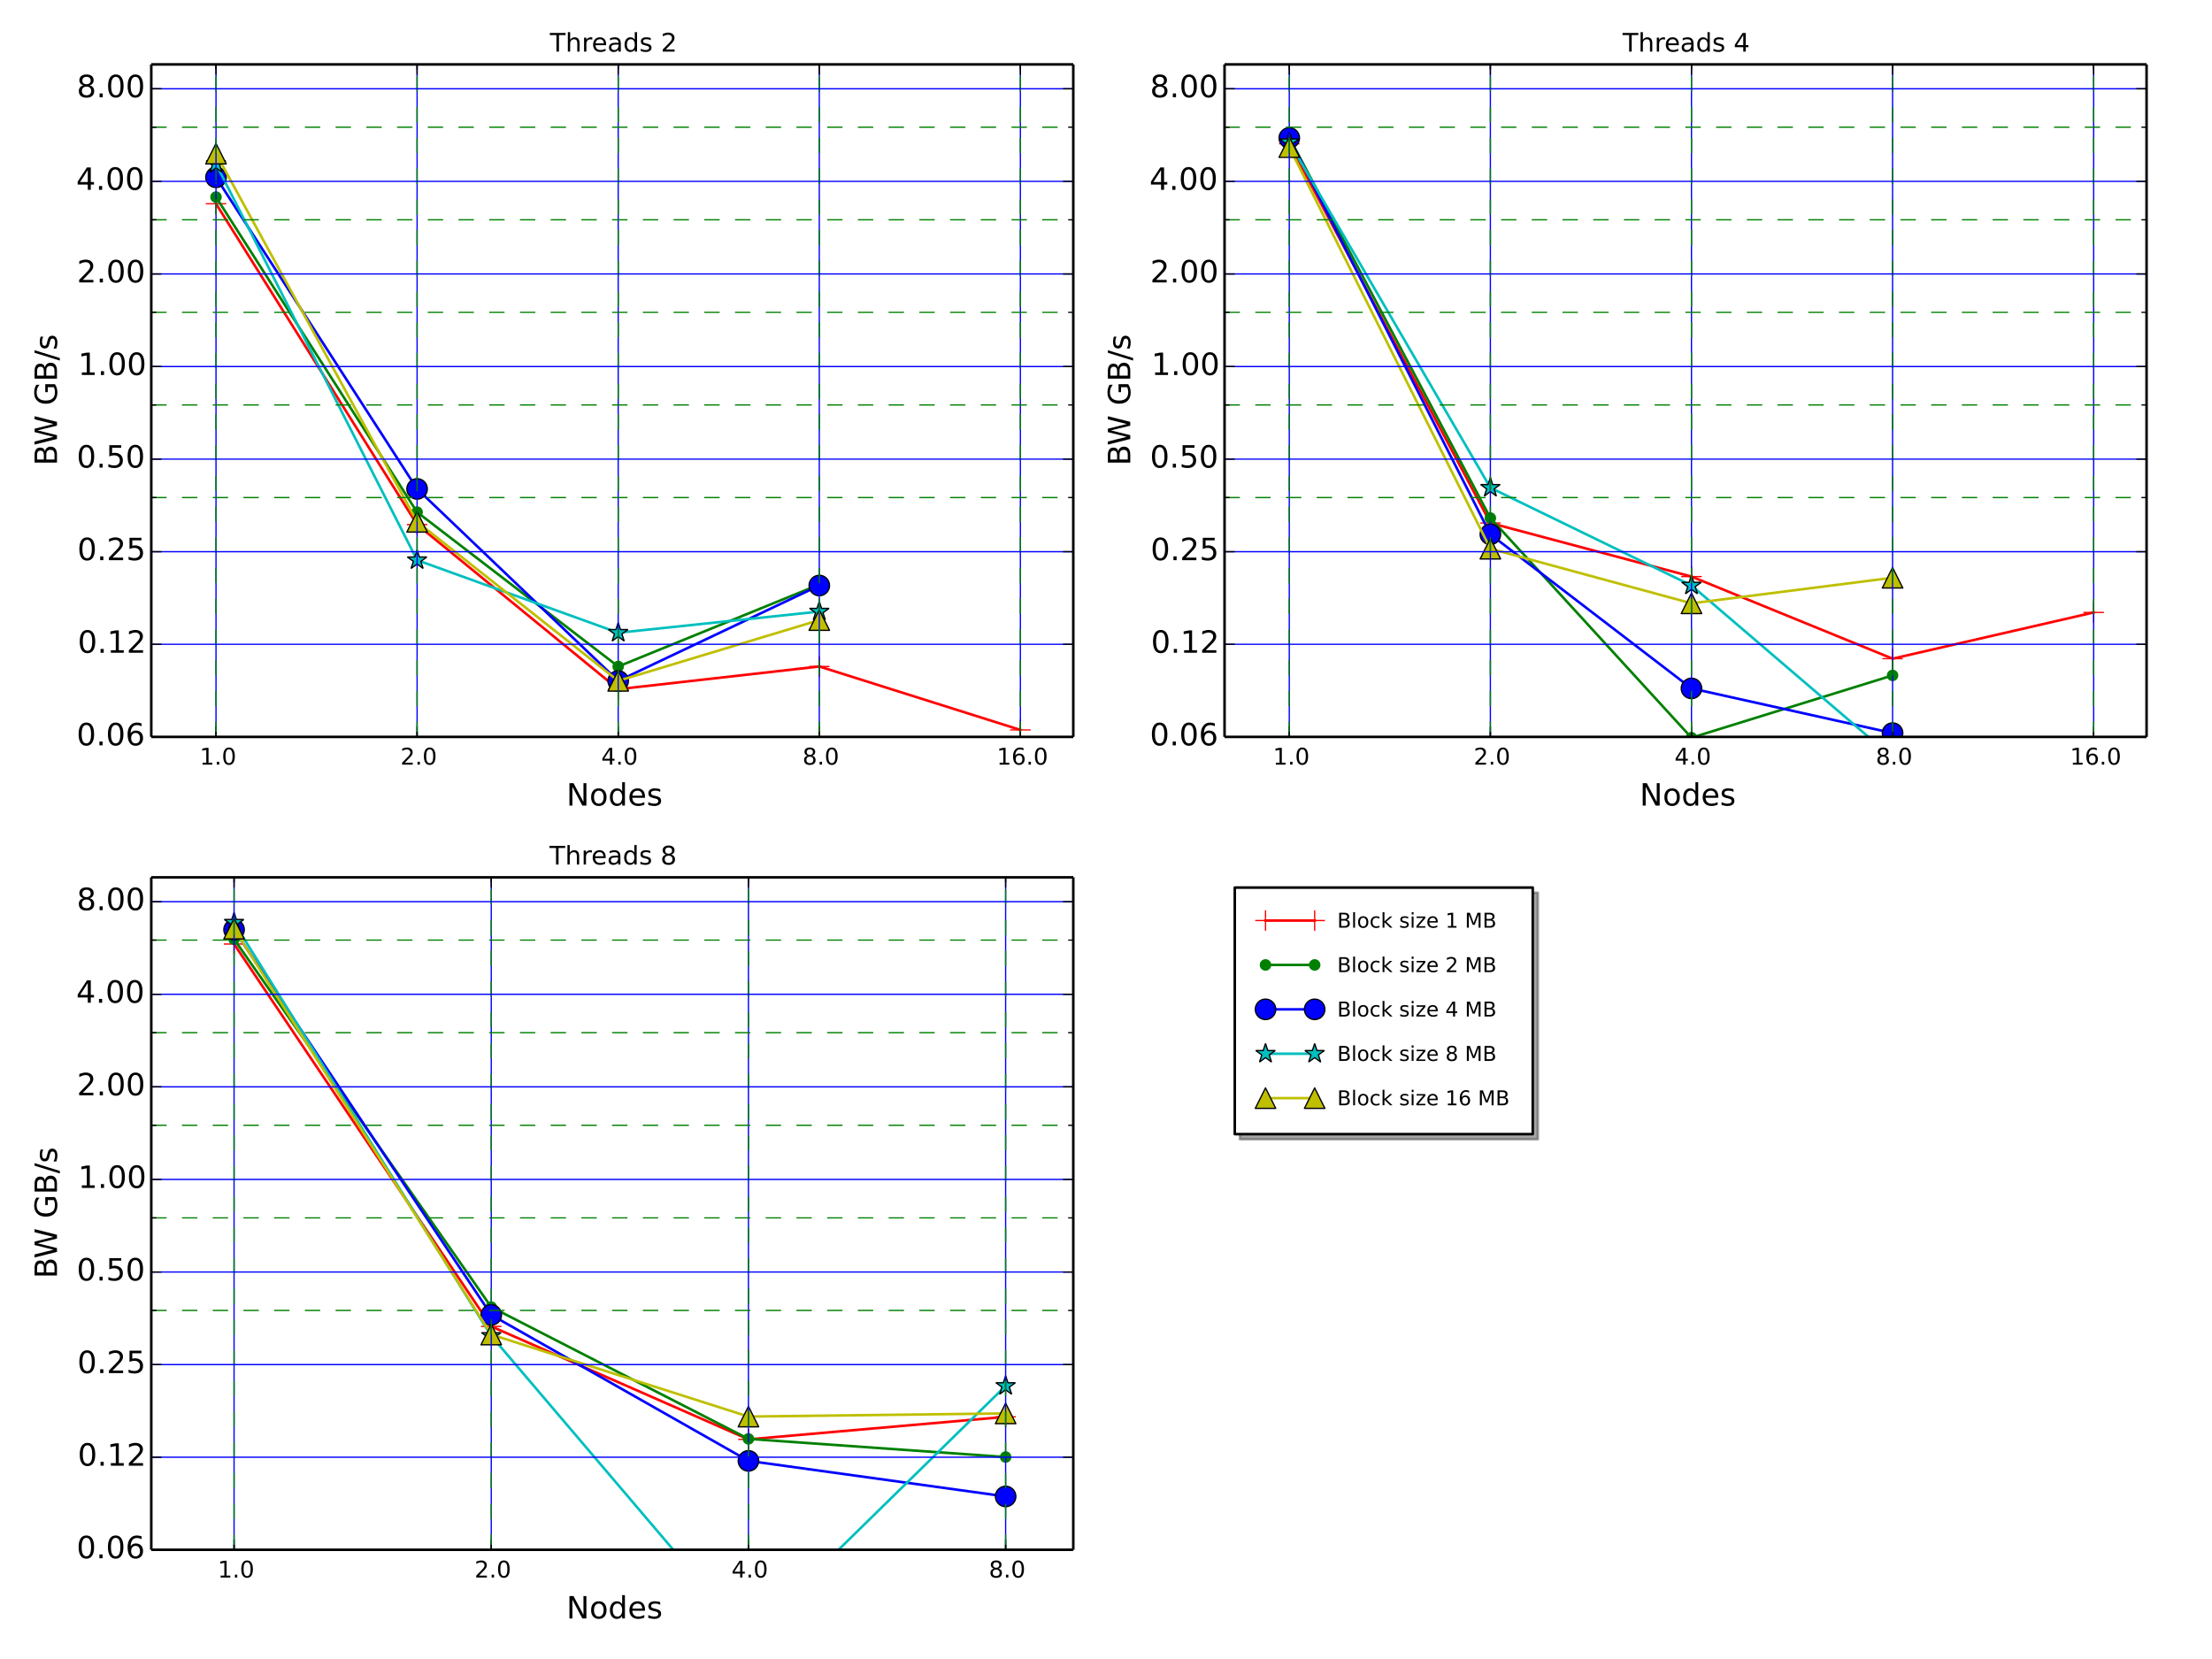 <?xml version="1.0" encoding="utf-8" standalone="no"?>
<!DOCTYPE svg PUBLIC "-//W3C//DTD SVG 1.1//EN"
  "http://www.w3.org/Graphics/SVG/1.1/DTD/svg11.dtd">
<!-- Created with matplotlib (http://matplotlib.org/) -->
<svg height="648pt" version="1.1" viewBox="0 0 864 648" width="864pt" xmlns="http://www.w3.org/2000/svg" xmlns:xlink="http://www.w3.org/1999/xlink">
 <defs>
  <style type="text/css">
*{stroke-linecap:butt;stroke-linejoin:round;}
  </style>
 </defs>
 <g id="figure_1">
  <g id="patch_1">
   <path d="
M0 648
L864 648
L864 0
L0 0
z
" style="fill:#ffffff;"/>
  </g>
  <g id="axes_1">
   <g id="patch_2">
    <path d="
M59.085 287.82
L419.22 287.82
L419.22 25.16
L59.085 25.16
z
" style="fill:#ffffff;"/>
   </g>
   <g id="line2d_1">
    <path clip-path="url(#pf8d9aaff70)" d="
M84.371 79.571
L162.918 204.9
L241.465 269.198
L320.012 260.323
L398.559 285.11" style="fill:none;stroke:#ff0000;stroke-linecap:square;"/>
    <defs>
     <path d="
M-4 0
L4 0
M0 4
L0 -4" id="m2c33b2692b" style="stroke:#ff0000;stroke-width:0.5;"/>
    </defs>
    <g clip-path="url(#pf8d9aaff70)">
     <use style="fill:#ff0000;stroke:#ff0000;stroke-width:0.5;" x="84.371" xlink:href="#m2c33b2692b" y="79.571"/>
     <use style="fill:#ff0000;stroke:#ff0000;stroke-width:0.5;" x="162.918" xlink:href="#m2c33b2692b" y="204.9"/>
     <use style="fill:#ff0000;stroke:#ff0000;stroke-width:0.5;" x="241.465" xlink:href="#m2c33b2692b" y="269.198"/>
     <use style="fill:#ff0000;stroke:#ff0000;stroke-width:0.5;" x="320.012" xlink:href="#m2c33b2692b" y="260.323"/>
     <use style="fill:#ff0000;stroke:#ff0000;stroke-width:0.5;" x="398.559" xlink:href="#m2c33b2692b" y="285.11"/>
    </g>
   </g>
   <g id="line2d_2">
    <path clip-path="url(#pf8d9aaff70)" d="
M84.371 76.967
L162.918 200.047
L241.465 260.331
L320.012 228.32" style="fill:none;stroke:#008000;stroke-linecap:square;"/>
    <defs>
     <path d="
M0 2
C0.53 2 1.039 1.789 1.414 1.414
C1.789 1.039 2 0.53 2 0
C2 -0.53 1.789 -1.039 1.414 -1.414
C1.039 -1.789 0.53 -2 0 -2
C-0.53 -2 -1.039 -1.789 -1.414 -1.414
C-1.789 -1.039 -2 -0.53 -2 0
C-2 0.53 -1.789 1.039 -1.414 1.414
C-1.039 1.789 -0.53 2 0 2
z
" id="m1f73f015a9" style="stroke:#008000;stroke-width:0.5;"/>
    </defs>
    <g clip-path="url(#pf8d9aaff70)">
     <use style="fill:#008000;stroke:#008000;stroke-width:0.5;" x="84.371" xlink:href="#m1f73f015a9" y="76.967"/>
     <use style="fill:#008000;stroke:#008000;stroke-width:0.5;" x="162.918" xlink:href="#m1f73f015a9" y="200.047"/>
     <use style="fill:#008000;stroke:#008000;stroke-width:0.5;" x="241.465" xlink:href="#m1f73f015a9" y="260.331"/>
     <use style="fill:#008000;stroke:#008000;stroke-width:0.5;" x="320.012" xlink:href="#m1f73f015a9" y="228.32"/>
    </g>
   </g>
   <g id="line2d_3">
    <path clip-path="url(#pf8d9aaff70)" d="
M84.371 69.254
L162.918 190.969
L241.465 265.969
L320.012 228.698" style="fill:none;stroke:#0000ff;stroke-linecap:square;"/>
    <defs>
     <path d="
M0 4
C1.061 4 2.078 3.579 2.828 2.828
C3.579 2.078 4 1.061 4 0
C4 -1.061 3.579 -2.078 2.828 -2.828
C2.078 -3.579 1.061 -4 0 -4
C-1.061 -4 -2.078 -3.579 -2.828 -2.828
C-3.579 -2.078 -4 -1.061 -4 0
C-4 1.061 -3.579 2.078 -2.828 2.828
C-2.078 3.579 -1.061 4 0 4
z
" id="m4b59641011" style="stroke:#000000;stroke-width:0.5;"/>
    </defs>
    <g clip-path="url(#pf8d9aaff70)">
     <use style="fill:#0000ff;stroke:#000000;stroke-width:0.5;" x="84.371" xlink:href="#m4b59641011" y="69.254"/>
     <use style="fill:#0000ff;stroke:#000000;stroke-width:0.5;" x="162.918" xlink:href="#m4b59641011" y="190.969"/>
     <use style="fill:#0000ff;stroke:#000000;stroke-width:0.5;" x="241.465" xlink:href="#m4b59641011" y="265.969"/>
     <use style="fill:#0000ff;stroke:#000000;stroke-width:0.5;" x="320.012" xlink:href="#m4b59641011" y="228.698"/>
    </g>
   </g>
   <g id="line2d_4">
    <path clip-path="url(#pf8d9aaff70)" d="
M84.371 64.048
L162.918 218.798
L241.465 247.148
L320.012 238.865" style="fill:none;stroke:#00bfbf;stroke-linecap:square;"/>
    <defs>
     <path d="
M2.44929e-16 -4
L-0.898 -1.236
L-3.804 -1.236
L-1.453 0.472
L-2.351 3.236
L-2.80664e-16 1.528
L2.351 3.236
L1.453 0.472
L3.804 -1.236
L0.898 -1.236
z
" id="me34ea7860c" style="stroke:#000000;stroke-linejoin:bevel;stroke-width:0.5;"/>
    </defs>
    <g clip-path="url(#pf8d9aaff70)">
     <use style="fill:#00bfbf;stroke:#000000;stroke-linejoin:bevel;stroke-width:0.5;" x="84.371" xlink:href="#me34ea7860c" y="64.048"/>
     <use style="fill:#00bfbf;stroke:#000000;stroke-linejoin:bevel;stroke-width:0.5;" x="162.918" xlink:href="#me34ea7860c" y="218.798"/>
     <use style="fill:#00bfbf;stroke:#000000;stroke-linejoin:bevel;stroke-width:0.5;" x="241.465" xlink:href="#me34ea7860c" y="247.148"/>
     <use style="fill:#00bfbf;stroke:#000000;stroke-linejoin:bevel;stroke-width:0.5;" x="320.012" xlink:href="#me34ea7860c" y="238.865"/>
    </g>
   </g>
   <g id="line2d_5">
    <path clip-path="url(#pf8d9aaff70)" d="
M84.371 60
L162.918 203.823
L241.465 265.931
L320.012 242.213" style="fill:none;stroke:#bfbf00;stroke-linecap:square;"/>
    <defs>
     <path d="
M0 -4
L-4 4
L4 4
z
" id="m287542eac6" style="stroke:#000000;stroke-linejoin:miter;stroke-width:0.5;"/>
    </defs>
    <g clip-path="url(#pf8d9aaff70)">
     <use style="fill:#bfbf00;stroke:#000000;stroke-linejoin:miter;stroke-width:0.5;" x="84.371" xlink:href="#m287542eac6" y="60"/>
     <use style="fill:#bfbf00;stroke:#000000;stroke-linejoin:miter;stroke-width:0.5;" x="162.918" xlink:href="#m287542eac6" y="203.823"/>
     <use style="fill:#bfbf00;stroke:#000000;stroke-linejoin:miter;stroke-width:0.5;" x="241.465" xlink:href="#m287542eac6" y="265.931"/>
     <use style="fill:#bfbf00;stroke:#000000;stroke-linejoin:miter;stroke-width:0.5;" x="320.012" xlink:href="#m287542eac6" y="242.213"/>
    </g>
   </g>
   <g id="matplotlib.axis_1">
    <g id="xtick_1">
     <g id="line2d_6">
      <path clip-path="url(#pf8d9aaff70)" d="
M84.371 287.82
L84.371 25.16" style="fill:none;stroke:#0000ff;stroke-linecap:square;stroke-width:0.5;"/>
     </g>
     <g id="line2d_7">
      <defs>
       <path d="
M0 0
L0 -4" id="m93b0483c22" style="stroke:#000000;stroke-width:0.5;"/>
      </defs>
      <g>
       <use style="stroke:#000000;stroke-width:0.5;" x="84.371" xlink:href="#m93b0483c22" y="287.82"/>
      </g>
     </g>
     <g id="line2d_8">
      <defs>
       <path d="
M0 0
L0 4" id="m741efc42ff" style="stroke:#000000;stroke-width:0.5;"/>
      </defs>
      <g>
       <use style="stroke:#000000;stroke-width:0.5;" x="84.371" xlink:href="#m741efc42ff" y="25.16"/>
      </g>
     </g>
     <g id="text_1">
      <!-- 1.0 -->
      <defs>
       <path d="
M31.781 66.406
Q24.172 66.406 20.328 58.906
Q16.5 51.422 16.5 36.375
Q16.5 21.391 20.328 13.891
Q24.172 6.391 31.781 6.391
Q39.453 6.391 43.281 13.891
Q47.125 21.391 47.125 36.375
Q47.125 51.422 43.281 58.906
Q39.453 66.406 31.781 66.406
M31.781 74.219
Q44.047 74.219 50.516 64.516
Q56.984 54.828 56.984 36.375
Q56.984 17.969 50.516 8.266
Q44.047 -1.422 31.781 -1.422
Q19.531 -1.422 13.062 8.266
Q6.594 17.969 6.594 36.375
Q6.594 54.828 13.062 64.516
Q19.531 74.219 31.781 74.219" id="BitstreamVeraSans-Roman-30"/>
       <path d="
M12.406 8.297
L28.516 8.297
L28.516 63.922
L10.984 60.406
L10.984 69.391
L28.422 72.906
L38.281 72.906
L38.281 8.297
L54.391 8.297
L54.391 0
L12.406 0
z
" id="BitstreamVeraSans-Roman-31"/>
       <path d="
M10.688 12.406
L21 12.406
L21 0
L10.688 0
z
" id="BitstreamVeraSans-Roman-2e"/>
      </defs>
      <g transform="translate(78.008 298.659)scale(0.09 -0.09)">
       <use xlink:href="#BitstreamVeraSans-Roman-31"/>
       <use x="63.623" xlink:href="#BitstreamVeraSans-Roman-2e"/>
       <use x="95.41" xlink:href="#BitstreamVeraSans-Roman-30"/>
      </g>
     </g>
    </g>
    <g id="xtick_2">
     <g id="line2d_9">
      <path clip-path="url(#pf8d9aaff70)" d="
M162.918 287.82
L162.918 25.16" style="fill:none;stroke:#0000ff;stroke-linecap:square;stroke-width:0.5;"/>
     </g>
     <g id="line2d_10">
      <g>
       <use style="stroke:#000000;stroke-width:0.5;" x="162.918" xlink:href="#m93b0483c22" y="287.82"/>
      </g>
     </g>
     <g id="line2d_11">
      <g>
       <use style="stroke:#000000;stroke-width:0.5;" x="162.918" xlink:href="#m741efc42ff" y="25.16"/>
      </g>
     </g>
     <g id="text_2">
      <!-- 2.0 -->
      <defs>
       <path d="
M19.188 8.297
L53.609 8.297
L53.609 0
L7.328 0
L7.328 8.297
Q12.938 14.109 22.625 23.891
Q32.328 33.688 34.812 36.531
Q39.547 41.844 41.422 45.531
Q43.312 49.219 43.312 52.781
Q43.312 58.594 39.234 62.25
Q35.156 65.922 28.609 65.922
Q23.969 65.922 18.812 64.312
Q13.672 62.703 7.812 59.422
L7.812 69.391
Q13.766 71.781 18.938 73
Q24.125 74.219 28.422 74.219
Q39.75 74.219 46.484 68.547
Q53.219 62.891 53.219 53.422
Q53.219 48.922 51.531 44.891
Q49.859 40.875 45.406 35.406
Q44.188 33.984 37.641 27.219
Q31.109 20.453 19.188 8.297" id="BitstreamVeraSans-Roman-32"/>
      </defs>
      <g transform="translate(156.391 298.659)scale(0.09 -0.09)">
       <use xlink:href="#BitstreamVeraSans-Roman-32"/>
       <use x="63.623" xlink:href="#BitstreamVeraSans-Roman-2e"/>
       <use x="95.41" xlink:href="#BitstreamVeraSans-Roman-30"/>
      </g>
     </g>
    </g>
    <g id="xtick_3">
     <g id="line2d_12">
      <path clip-path="url(#pf8d9aaff70)" d="
M241.465 287.82
L241.465 25.16" style="fill:none;stroke:#0000ff;stroke-linecap:square;stroke-width:0.5;"/>
     </g>
     <g id="line2d_13">
      <g>
       <use style="stroke:#000000;stroke-width:0.5;" x="241.465" xlink:href="#m93b0483c22" y="287.82"/>
      </g>
     </g>
     <g id="line2d_14">
      <g>
       <use style="stroke:#000000;stroke-width:0.5;" x="241.465" xlink:href="#m741efc42ff" y="25.16"/>
      </g>
     </g>
     <g id="text_3">
      <!-- 4.0 -->
      <defs>
       <path d="
M37.797 64.312
L12.891 25.391
L37.797 25.391
z

M35.203 72.906
L47.609 72.906
L47.609 25.391
L58.016 25.391
L58.016 17.188
L47.609 17.188
L47.609 0
L37.797 0
L37.797 17.188
L4.891 17.188
L4.891 26.703
z
" id="BitstreamVeraSans-Roman-34"/>
      </defs>
      <g transform="translate(234.828 298.659)scale(0.09 -0.09)">
       <use xlink:href="#BitstreamVeraSans-Roman-34"/>
       <use x="63.623" xlink:href="#BitstreamVeraSans-Roman-2e"/>
       <use x="95.41" xlink:href="#BitstreamVeraSans-Roman-30"/>
      </g>
     </g>
    </g>
    <g id="xtick_4">
     <g id="line2d_15">
      <path clip-path="url(#pf8d9aaff70)" d="
M320.012 287.82
L320.012 25.16" style="fill:none;stroke:#0000ff;stroke-linecap:square;stroke-width:0.5;"/>
     </g>
     <g id="line2d_16">
      <g>
       <use style="stroke:#000000;stroke-width:0.5;" x="320.012" xlink:href="#m93b0483c22" y="287.82"/>
      </g>
     </g>
     <g id="line2d_17">
      <g>
       <use style="stroke:#000000;stroke-width:0.5;" x="320.012" xlink:href="#m741efc42ff" y="25.16"/>
      </g>
     </g>
     <g id="text_4">
      <!-- 8.0 -->
      <defs>
       <path d="
M31.781 34.625
Q24.75 34.625 20.719 30.859
Q16.703 27.094 16.703 20.516
Q16.703 13.922 20.719 10.156
Q24.75 6.391 31.781 6.391
Q38.812 6.391 42.859 10.172
Q46.922 13.969 46.922 20.516
Q46.922 27.094 42.891 30.859
Q38.875 34.625 31.781 34.625
M21.922 38.812
Q15.578 40.375 12.031 44.719
Q8.5 49.078 8.5 55.328
Q8.5 64.062 14.719 69.141
Q20.953 74.219 31.781 74.219
Q42.672 74.219 48.875 69.141
Q55.078 64.062 55.078 55.328
Q55.078 49.078 51.531 44.719
Q48 40.375 41.703 38.812
Q48.828 37.156 52.797 32.312
Q56.781 27.484 56.781 20.516
Q56.781 9.906 50.312 4.234
Q43.844 -1.422 31.781 -1.422
Q19.734 -1.422 13.25 4.234
Q6.781 9.906 6.781 20.516
Q6.781 27.484 10.781 32.312
Q14.797 37.156 21.922 38.812
M18.312 54.391
Q18.312 48.734 21.844 45.562
Q25.391 42.391 31.781 42.391
Q38.141 42.391 41.719 45.562
Q45.312 48.734 45.312 54.391
Q45.312 60.062 41.719 63.234
Q38.141 66.406 31.781 66.406
Q25.391 66.406 21.844 63.234
Q18.312 60.062 18.312 54.391" id="BitstreamVeraSans-Roman-38"/>
      </defs>
      <g transform="translate(313.46 298.659)scale(0.09 -0.09)">
       <use xlink:href="#BitstreamVeraSans-Roman-38"/>
       <use x="63.623" xlink:href="#BitstreamVeraSans-Roman-2e"/>
       <use x="95.41" xlink:href="#BitstreamVeraSans-Roman-30"/>
      </g>
     </g>
    </g>
    <g id="xtick_5">
     <g id="line2d_18">
      <path clip-path="url(#pf8d9aaff70)" d="
M398.559 287.82
L398.559 25.16" style="fill:none;stroke:#0000ff;stroke-linecap:square;stroke-width:0.5;"/>
     </g>
     <g id="line2d_19">
      <g>
       <use style="stroke:#000000;stroke-width:0.5;" x="398.559" xlink:href="#m93b0483c22" y="287.82"/>
      </g>
     </g>
     <g id="line2d_20">
      <g>
       <use style="stroke:#000000;stroke-width:0.5;" x="398.559" xlink:href="#m741efc42ff" y="25.16"/>
      </g>
     </g>
     <g id="text_5">
      <!-- 16.0 -->
      <defs>
       <path d="
M33.016 40.375
Q26.375 40.375 22.484 35.828
Q18.609 31.297 18.609 23.391
Q18.609 15.531 22.484 10.953
Q26.375 6.391 33.016 6.391
Q39.656 6.391 43.531 10.953
Q47.406 15.531 47.406 23.391
Q47.406 31.297 43.531 35.828
Q39.656 40.375 33.016 40.375
M52.594 71.297
L52.594 62.312
Q48.875 64.062 45.094 64.984
Q41.312 65.922 37.594 65.922
Q27.828 65.922 22.672 59.328
Q17.531 52.734 16.797 39.406
Q19.672 43.656 24.016 45.922
Q28.375 48.188 33.594 48.188
Q44.578 48.188 50.953 41.516
Q57.328 34.859 57.328 23.391
Q57.328 12.156 50.688 5.359
Q44.047 -1.422 33.016 -1.422
Q20.359 -1.422 13.672 8.266
Q6.984 17.969 6.984 36.375
Q6.984 53.656 15.188 63.938
Q23.391 74.219 37.203 74.219
Q40.922 74.219 44.703 73.484
Q48.484 72.75 52.594 71.297" id="BitstreamVeraSans-Roman-36"/>
      </defs>
      <g transform="translate(389.333 298.659)scale(0.09 -0.09)">
       <use xlink:href="#BitstreamVeraSans-Roman-31"/>
       <use x="63.623" xlink:href="#BitstreamVeraSans-Roman-36"/>
       <use x="127.246" xlink:href="#BitstreamVeraSans-Roman-2e"/>
       <use x="159.033" xlink:href="#BitstreamVeraSans-Roman-30"/>
      </g>
     </g>
    </g>
    <g id="xtick_6">
     <g id="line2d_21">
      <path clip-path="url(#pf8d9aaff70)" d="
M84.371 287.82
L84.371 25.16" style="fill:none;stroke:#008000;stroke-dasharray:6,6;stroke-dashoffset:0.0;stroke-width:0.5;"/>
     </g>
     <g id="line2d_22">
      <defs>
       <path d="
M0 0
L0 -2" id="m177f7580d0" style="stroke:#000000;stroke-width:0.5;"/>
      </defs>
      <g>
       <use style="stroke:#000000;stroke-width:0.5;" x="84.371" xlink:href="#m177f7580d0" y="287.82"/>
      </g>
     </g>
     <g id="line2d_23">
      <defs>
       <path d="
M0 0
L0 2" id="m5284c7e2a0" style="stroke:#000000;stroke-width:0.5;"/>
      </defs>
      <g>
       <use style="stroke:#000000;stroke-width:0.5;" x="84.371" xlink:href="#m5284c7e2a0" y="25.16"/>
      </g>
     </g>
    </g>
    <g id="xtick_7">
     <g id="line2d_24">
      <path clip-path="url(#pf8d9aaff70)" d="
M162.918 287.82
L162.918 25.16" style="fill:none;stroke:#008000;stroke-dasharray:6,6;stroke-dashoffset:0.0;stroke-width:0.5;"/>
     </g>
     <g id="line2d_25">
      <g>
       <use style="stroke:#000000;stroke-width:0.5;" x="162.918" xlink:href="#m177f7580d0" y="287.82"/>
      </g>
     </g>
     <g id="line2d_26">
      <g>
       <use style="stroke:#000000;stroke-width:0.5;" x="162.918" xlink:href="#m5284c7e2a0" y="25.16"/>
      </g>
     </g>
    </g>
    <g id="xtick_8">
     <g id="line2d_27">
      <path clip-path="url(#pf8d9aaff70)" d="
M241.465 287.82
L241.465 25.16" style="fill:none;stroke:#008000;stroke-dasharray:6,6;stroke-dashoffset:0.0;stroke-width:0.5;"/>
     </g>
     <g id="line2d_28">
      <g>
       <use style="stroke:#000000;stroke-width:0.5;" x="241.465" xlink:href="#m177f7580d0" y="287.82"/>
      </g>
     </g>
     <g id="line2d_29">
      <g>
       <use style="stroke:#000000;stroke-width:0.5;" x="241.465" xlink:href="#m5284c7e2a0" y="25.16"/>
      </g>
     </g>
    </g>
    <g id="xtick_9">
     <g id="line2d_30">
      <path clip-path="url(#pf8d9aaff70)" d="
M320.012 287.82
L320.012 25.16" style="fill:none;stroke:#008000;stroke-dasharray:6,6;stroke-dashoffset:0.0;stroke-width:0.5;"/>
     </g>
     <g id="line2d_31">
      <g>
       <use style="stroke:#000000;stroke-width:0.5;" x="320.012" xlink:href="#m177f7580d0" y="287.82"/>
      </g>
     </g>
     <g id="line2d_32">
      <g>
       <use style="stroke:#000000;stroke-width:0.5;" x="320.012" xlink:href="#m5284c7e2a0" y="25.16"/>
      </g>
     </g>
    </g>
    <g id="xtick_10">
     <g id="line2d_33">
      <path clip-path="url(#pf8d9aaff70)" d="
M398.559 287.82
L398.559 25.16" style="fill:none;stroke:#008000;stroke-dasharray:6,6;stroke-dashoffset:0.0;stroke-width:0.5;"/>
     </g>
     <g id="line2d_34">
      <g>
       <use style="stroke:#000000;stroke-width:0.5;" x="398.559" xlink:href="#m177f7580d0" y="287.82"/>
      </g>
     </g>
     <g id="line2d_35">
      <g>
       <use style="stroke:#000000;stroke-width:0.5;" x="398.559" xlink:href="#m5284c7e2a0" y="25.16"/>
      </g>
     </g>
    </g>
    <g id="text_6">
     <!-- Nodes -->
     <defs>
      <path d="
M56.203 29.594
L56.203 25.203
L14.891 25.203
Q15.484 15.922 20.484 11.062
Q25.484 6.203 34.422 6.203
Q39.594 6.203 44.453 7.469
Q49.312 8.734 54.109 11.281
L54.109 2.781
Q49.266 0.734 44.188 -0.344
Q39.109 -1.422 33.891 -1.422
Q20.797 -1.422 13.156 6.188
Q5.516 13.812 5.516 26.812
Q5.516 40.234 12.766 48.109
Q20.016 56 32.328 56
Q43.359 56 49.781 48.891
Q56.203 41.797 56.203 29.594
M47.219 32.234
Q47.125 39.594 43.094 43.984
Q39.062 48.391 32.422 48.391
Q24.906 48.391 20.391 44.141
Q15.875 39.891 15.188 32.172
z
" id="BitstreamVeraSans-Roman-65"/>
      <path d="
M45.406 46.391
L45.406 75.984
L54.391 75.984
L54.391 0
L45.406 0
L45.406 8.203
Q42.578 3.328 38.25 0.953
Q33.938 -1.422 27.875 -1.422
Q17.969 -1.422 11.734 6.484
Q5.516 14.406 5.516 27.297
Q5.516 40.188 11.734 48.094
Q17.969 56 27.875 56
Q33.938 56 38.25 53.625
Q42.578 51.266 45.406 46.391
M14.797 27.297
Q14.797 17.391 18.875 11.75
Q22.953 6.109 30.078 6.109
Q37.203 6.109 41.297 11.75
Q45.406 17.391 45.406 27.297
Q45.406 37.203 41.297 42.844
Q37.203 48.484 30.078 48.484
Q22.953 48.484 18.875 42.844
Q14.797 37.203 14.797 27.297" id="BitstreamVeraSans-Roman-64"/>
      <path d="
M9.812 72.906
L23.094 72.906
L55.422 11.922
L55.422 72.906
L64.984 72.906
L64.984 0
L51.703 0
L19.391 60.984
L19.391 0
L9.812 0
z
" id="BitstreamVeraSans-Roman-4e"/>
      <path d="
M30.609 48.391
Q23.391 48.391 19.188 42.75
Q14.984 37.109 14.984 27.297
Q14.984 17.484 19.156 11.844
Q23.344 6.203 30.609 6.203
Q37.797 6.203 41.984 11.859
Q46.188 17.531 46.188 27.297
Q46.188 37.016 41.984 42.703
Q37.797 48.391 30.609 48.391
M30.609 56
Q42.328 56 49.016 48.375
Q55.719 40.766 55.719 27.297
Q55.719 13.875 49.016 6.219
Q42.328 -1.422 30.609 -1.422
Q18.844 -1.422 12.172 6.219
Q5.516 13.875 5.516 27.297
Q5.516 40.766 12.172 48.375
Q18.844 56 30.609 56" id="BitstreamVeraSans-Roman-6f"/>
      <path d="
M44.281 53.078
L44.281 44.578
Q40.484 46.531 36.375 47.5
Q32.281 48.484 27.875 48.484
Q21.188 48.484 17.844 46.438
Q14.5 44.391 14.5 40.281
Q14.5 37.156 16.891 35.375
Q19.281 33.594 26.516 31.984
L29.594 31.297
Q39.156 29.25 43.188 25.516
Q47.219 21.781 47.219 15.094
Q47.219 7.469 41.188 3.016
Q35.156 -1.422 24.609 -1.422
Q20.219 -1.422 15.453 -0.562
Q10.688 0.297 5.422 2
L5.422 11.281
Q10.406 8.688 15.234 7.391
Q20.062 6.109 24.812 6.109
Q31.156 6.109 34.562 8.281
Q37.984 10.453 37.984 14.406
Q37.984 18.062 35.516 20.016
Q33.062 21.969 24.703 23.781
L21.578 24.516
Q13.234 26.266 9.516 29.906
Q5.812 33.547 5.812 39.891
Q5.812 47.609 11.281 51.797
Q16.75 56 26.812 56
Q31.781 56 36.172 55.266
Q40.578 54.547 44.281 53.078" id="BitstreamVeraSans-Roman-73"/>
     </defs>
     <g transform="translate(221.247 314.648)scale(0.12 -0.12)">
      <use xlink:href="#BitstreamVeraSans-Roman-4e"/>
      <use x="74.805" xlink:href="#BitstreamVeraSans-Roman-6f"/>
      <use x="135.986" xlink:href="#BitstreamVeraSans-Roman-64"/>
      <use x="199.463" xlink:href="#BitstreamVeraSans-Roman-65"/>
      <use x="260.986" xlink:href="#BitstreamVeraSans-Roman-73"/>
     </g>
    </g>
   </g>
   <g id="matplotlib.axis_2">
    <g id="ytick_1">
     <g id="line2d_36">
      <path clip-path="url(#pf8d9aaff70)" d="
M59.085 287.82
L419.22 287.82" style="fill:none;stroke:#0000ff;stroke-linecap:square;stroke-width:0.5;"/>
     </g>
     <g id="line2d_37">
      <defs>
       <path d="
M0 0
L4 0" id="m728421d6d4" style="stroke:#000000;stroke-width:0.5;"/>
      </defs>
      <g>
       <use style="stroke:#000000;stroke-width:0.5;" x="59.085" xlink:href="#m728421d6d4" y="287.82"/>
      </g>
     </g>
     <g id="line2d_38">
      <defs>
       <path d="
M0 0
L-4 0" id="mcb0005524f" style="stroke:#000000;stroke-width:0.5;"/>
      </defs>
      <g>
       <use style="stroke:#000000;stroke-width:0.5;" x="419.22" xlink:href="#mcb0005524f" y="287.82"/>
      </g>
     </g>
     <g id="text_7">
      <!-- 0.06 -->
      <g transform="translate(29.913 291.131)scale(0.12 -0.12)">
       <use xlink:href="#BitstreamVeraSans-Roman-30"/>
       <use x="63.623" xlink:href="#BitstreamVeraSans-Roman-2e"/>
       <use x="95.41" xlink:href="#BitstreamVeraSans-Roman-30"/>
       <use x="159.033" xlink:href="#BitstreamVeraSans-Roman-36"/>
      </g>
     </g>
    </g>
    <g id="ytick_2">
     <g id="line2d_39">
      <path clip-path="url(#pf8d9aaff70)" d="
M59.085 251.656
L419.22 251.656" style="fill:none;stroke:#0000ff;stroke-linecap:square;stroke-width:0.5;"/>
     </g>
     <g id="line2d_40">
      <g>
       <use style="stroke:#000000;stroke-width:0.5;" x="59.085" xlink:href="#m728421d6d4" y="251.656"/>
      </g>
     </g>
     <g id="line2d_41">
      <g>
       <use style="stroke:#000000;stroke-width:0.5;" x="419.22" xlink:href="#mcb0005524f" y="251.656"/>
      </g>
     </g>
     <g id="text_8">
      <!-- 0.12 -->
      <g transform="translate(30.359 254.967)scale(0.12 -0.12)">
       <use xlink:href="#BitstreamVeraSans-Roman-30"/>
       <use x="63.623" xlink:href="#BitstreamVeraSans-Roman-2e"/>
       <use x="95.41" xlink:href="#BitstreamVeraSans-Roman-31"/>
       <use x="159.033" xlink:href="#BitstreamVeraSans-Roman-32"/>
      </g>
     </g>
    </g>
    <g id="ytick_3">
     <g id="line2d_42">
      <path clip-path="url(#pf8d9aaff70)" d="
M59.085 215.492
L419.22 215.492" style="fill:none;stroke:#0000ff;stroke-linecap:square;stroke-width:0.5;"/>
     </g>
     <g id="line2d_43">
      <g>
       <use style="stroke:#000000;stroke-width:0.5;" x="59.085" xlink:href="#m728421d6d4" y="215.492"/>
      </g>
     </g>
     <g id="line2d_44">
      <g>
       <use style="stroke:#000000;stroke-width:0.5;" x="419.22" xlink:href="#mcb0005524f" y="215.492"/>
      </g>
     </g>
     <g id="text_9">
      <!-- 0.25 -->
      <defs>
       <path d="
M10.797 72.906
L49.516 72.906
L49.516 64.594
L19.828 64.594
L19.828 46.734
Q21.969 47.469 24.109 47.828
Q26.266 48.188 28.422 48.188
Q40.625 48.188 47.75 41.5
Q54.891 34.812 54.891 23.391
Q54.891 11.625 47.562 5.094
Q40.234 -1.422 26.906 -1.422
Q22.312 -1.422 17.547 -0.641
Q12.797 0.141 7.719 1.703
L7.719 11.625
Q12.109 9.234 16.797 8.062
Q21.484 6.891 26.703 6.891
Q35.156 6.891 40.078 11.328
Q45.016 15.766 45.016 23.391
Q45.016 31 40.078 35.438
Q35.156 39.891 26.703 39.891
Q22.75 39.891 18.812 39.016
Q14.891 38.141 10.797 36.281
z
" id="BitstreamVeraSans-Roman-35"/>
      </defs>
      <g transform="translate(30.206 218.803)scale(0.12 -0.12)">
       <use xlink:href="#BitstreamVeraSans-Roman-30"/>
       <use x="63.623" xlink:href="#BitstreamVeraSans-Roman-2e"/>
       <use x="95.41" xlink:href="#BitstreamVeraSans-Roman-32"/>
       <use x="159.033" xlink:href="#BitstreamVeraSans-Roman-35"/>
      </g>
     </g>
    </g>
    <g id="ytick_4">
     <g id="line2d_45">
      <path clip-path="url(#pf8d9aaff70)" d="
M59.085 179.328
L419.22 179.328" style="fill:none;stroke:#0000ff;stroke-linecap:square;stroke-width:0.5;"/>
     </g>
     <g id="line2d_46">
      <g>
       <use style="stroke:#000000;stroke-width:0.5;" x="59.085" xlink:href="#m728421d6d4" y="179.328"/>
      </g>
     </g>
     <g id="line2d_47">
      <g>
       <use style="stroke:#000000;stroke-width:0.5;" x="419.22" xlink:href="#mcb0005524f" y="179.328"/>
      </g>
     </g>
     <g id="text_10">
      <!-- 0.50 -->
      <g transform="translate(29.954 182.639)scale(0.12 -0.12)">
       <use xlink:href="#BitstreamVeraSans-Roman-30"/>
       <use x="63.623" xlink:href="#BitstreamVeraSans-Roman-2e"/>
       <use x="95.41" xlink:href="#BitstreamVeraSans-Roman-35"/>
       <use x="159.033" xlink:href="#BitstreamVeraSans-Roman-30"/>
      </g>
     </g>
    </g>
    <g id="ytick_5">
     <g id="line2d_48">
      <path clip-path="url(#pf8d9aaff70)" d="
M59.085 143.164
L419.22 143.164" style="fill:none;stroke:#0000ff;stroke-linecap:square;stroke-width:0.5;"/>
     </g>
     <g id="line2d_49">
      <g>
       <use style="stroke:#000000;stroke-width:0.5;" x="59.085" xlink:href="#m728421d6d4" y="143.164"/>
      </g>
     </g>
     <g id="line2d_50">
      <g>
       <use style="stroke:#000000;stroke-width:0.5;" x="419.22" xlink:href="#mcb0005524f" y="143.164"/>
      </g>
     </g>
     <g id="text_11">
      <!-- 1.00 -->
      <g transform="translate(30.481 146.475)scale(0.12 -0.12)">
       <use xlink:href="#BitstreamVeraSans-Roman-31"/>
       <use x="63.623" xlink:href="#BitstreamVeraSans-Roman-2e"/>
       <use x="95.41" xlink:href="#BitstreamVeraSans-Roman-30"/>
       <use x="159.033" xlink:href="#BitstreamVeraSans-Roman-30"/>
      </g>
     </g>
    </g>
    <g id="ytick_6">
     <g id="line2d_51">
      <path clip-path="url(#pf8d9aaff70)" d="
M59.085 107
L419.22 107" style="fill:none;stroke:#0000ff;stroke-linecap:square;stroke-width:0.5;"/>
     </g>
     <g id="line2d_52">
      <g>
       <use style="stroke:#000000;stroke-width:0.5;" x="59.085" xlink:href="#m728421d6d4" y="107"/>
      </g>
     </g>
     <g id="line2d_53">
      <g>
       <use style="stroke:#000000;stroke-width:0.5;" x="419.22" xlink:href="#mcb0005524f" y="107"/>
      </g>
     </g>
     <g id="text_12">
      <!-- 2.00 -->
      <g transform="translate(30.043 110.312)scale(0.12 -0.12)">
       <use xlink:href="#BitstreamVeraSans-Roman-32"/>
       <use x="63.623" xlink:href="#BitstreamVeraSans-Roman-2e"/>
       <use x="95.41" xlink:href="#BitstreamVeraSans-Roman-30"/>
       <use x="159.033" xlink:href="#BitstreamVeraSans-Roman-30"/>
      </g>
     </g>
    </g>
    <g id="ytick_7">
     <g id="line2d_54">
      <path clip-path="url(#pf8d9aaff70)" d="
M59.085 70.836
L419.22 70.836" style="fill:none;stroke:#0000ff;stroke-linecap:square;stroke-width:0.5;"/>
     </g>
     <g id="line2d_55">
      <g>
       <use style="stroke:#000000;stroke-width:0.5;" x="59.085" xlink:href="#m728421d6d4" y="70.836"/>
      </g>
     </g>
     <g id="line2d_56">
      <g>
       <use style="stroke:#000000;stroke-width:0.5;" x="419.22" xlink:href="#mcb0005524f" y="70.836"/>
      </g>
     </g>
     <g id="text_13">
      <!-- 4.00 -->
      <g transform="translate(29.75 74.148)scale(0.12 -0.12)">
       <use xlink:href="#BitstreamVeraSans-Roman-34"/>
       <use x="63.623" xlink:href="#BitstreamVeraSans-Roman-2e"/>
       <use x="95.41" xlink:href="#BitstreamVeraSans-Roman-30"/>
       <use x="159.033" xlink:href="#BitstreamVeraSans-Roman-30"/>
      </g>
     </g>
    </g>
    <g id="ytick_8">
     <g id="line2d_57">
      <path clip-path="url(#pf8d9aaff70)" d="
M59.085 34.672
L419.22 34.672" style="fill:none;stroke:#0000ff;stroke-linecap:square;stroke-width:0.5;"/>
     </g>
     <g id="line2d_58">
      <g>
       <use style="stroke:#000000;stroke-width:0.5;" x="59.085" xlink:href="#m728421d6d4" y="34.672"/>
      </g>
     </g>
     <g id="line2d_59">
      <g>
       <use style="stroke:#000000;stroke-width:0.5;" x="419.22" xlink:href="#mcb0005524f" y="34.672"/>
      </g>
     </g>
     <g id="text_14">
      <!-- 8.00 -->
      <g transform="translate(29.977 37.984)scale(0.12 -0.12)">
       <use xlink:href="#BitstreamVeraSans-Roman-38"/>
       <use x="63.623" xlink:href="#BitstreamVeraSans-Roman-2e"/>
       <use x="95.41" xlink:href="#BitstreamVeraSans-Roman-30"/>
       <use x="159.033" xlink:href="#BitstreamVeraSans-Roman-30"/>
      </g>
     </g>
    </g>
    <g id="ytick_9">
     <g id="line2d_60">
      <path clip-path="url(#pf8d9aaff70)" d="
M59.085 194.338
L419.22 194.338" style="fill:none;stroke:#008000;stroke-dasharray:6,6;stroke-dashoffset:0.0;stroke-width:0.5;"/>
     </g>
     <g id="line2d_61">
      <defs>
       <path d="
M0 0
L2 0" id="mf0c55a9a47" style="stroke:#000000;stroke-width:0.5;"/>
      </defs>
      <g>
       <use style="stroke:#000000;stroke-width:0.5;" x="59.085" xlink:href="#mf0c55a9a47" y="194.338"/>
      </g>
     </g>
     <g id="line2d_62">
      <defs>
       <path d="
M0 0
L-2 0" id="ma4f294b3af" style="stroke:#000000;stroke-width:0.5;"/>
      </defs>
      <g>
       <use style="stroke:#000000;stroke-width:0.5;" x="419.22" xlink:href="#ma4f294b3af" y="194.338"/>
      </g>
     </g>
    </g>
    <g id="ytick_10">
     <g id="line2d_63">
      <path clip-path="url(#pf8d9aaff70)" d="
M59.085 158.174
L419.22 158.174" style="fill:none;stroke:#008000;stroke-dasharray:6,6;stroke-dashoffset:0.0;stroke-width:0.5;"/>
     </g>
     <g id="line2d_64">
      <g>
       <use style="stroke:#000000;stroke-width:0.5;" x="59.085" xlink:href="#mf0c55a9a47" y="158.174"/>
      </g>
     </g>
     <g id="line2d_65">
      <g>
       <use style="stroke:#000000;stroke-width:0.5;" x="419.22" xlink:href="#ma4f294b3af" y="158.174"/>
      </g>
     </g>
    </g>
    <g id="ytick_11">
     <g id="line2d_66">
      <path clip-path="url(#pf8d9aaff70)" d="
M59.085 122.01
L419.22 122.01" style="fill:none;stroke:#008000;stroke-dasharray:6,6;stroke-dashoffset:0.0;stroke-width:0.5;"/>
     </g>
     <g id="line2d_67">
      <g>
       <use style="stroke:#000000;stroke-width:0.5;" x="59.085" xlink:href="#mf0c55a9a47" y="122.01"/>
      </g>
     </g>
     <g id="line2d_68">
      <g>
       <use style="stroke:#000000;stroke-width:0.5;" x="419.22" xlink:href="#ma4f294b3af" y="122.01"/>
      </g>
     </g>
    </g>
    <g id="ytick_12">
     <g id="line2d_69">
      <path clip-path="url(#pf8d9aaff70)" d="
M59.085 85.846
L419.22 85.846" style="fill:none;stroke:#008000;stroke-dasharray:6,6;stroke-dashoffset:0.0;stroke-width:0.5;"/>
     </g>
     <g id="line2d_70">
      <g>
       <use style="stroke:#000000;stroke-width:0.5;" x="59.085" xlink:href="#mf0c55a9a47" y="85.846"/>
      </g>
     </g>
     <g id="line2d_71">
      <g>
       <use style="stroke:#000000;stroke-width:0.5;" x="419.22" xlink:href="#ma4f294b3af" y="85.846"/>
      </g>
     </g>
    </g>
    <g id="ytick_13">
     <g id="line2d_72">
      <path clip-path="url(#pf8d9aaff70)" d="
M59.085 49.682
L419.22 49.682" style="fill:none;stroke:#008000;stroke-dasharray:6,6;stroke-dashoffset:0.0;stroke-width:0.5;"/>
     </g>
     <g id="line2d_73">
      <g>
       <use style="stroke:#000000;stroke-width:0.5;" x="59.085" xlink:href="#mf0c55a9a47" y="49.682"/>
      </g>
     </g>
     <g id="line2d_74">
      <g>
       <use style="stroke:#000000;stroke-width:0.5;" x="419.22" xlink:href="#ma4f294b3af" y="49.682"/>
      </g>
     </g>
    </g>
    <g id="text_15">
     <!-- BW GB/s -->
     <defs>
      <path d="
M59.516 10.406
L59.516 29.984
L43.406 29.984
L43.406 38.094
L69.281 38.094
L69.281 6.781
Q63.578 2.734 56.688 0.656
Q49.812 -1.422 42 -1.422
Q24.906 -1.422 15.25 8.562
Q5.609 18.562 5.609 36.375
Q5.609 54.25 15.25 64.234
Q24.906 74.219 42 74.219
Q49.125 74.219 55.547 72.453
Q61.969 70.703 67.391 67.281
L67.391 56.781
Q61.922 61.422 55.766 63.766
Q49.609 66.109 42.828 66.109
Q29.438 66.109 22.719 58.641
Q16.016 51.172 16.016 36.375
Q16.016 21.625 22.719 14.156
Q29.438 6.688 42.828 6.688
Q48.047 6.688 52.141 7.594
Q56.25 8.5 59.516 10.406" id="BitstreamVeraSans-Roman-47"/>
      <path id="BitstreamVeraSans-Roman-20"/>
      <path d="
M25.391 72.906
L33.688 72.906
L8.297 -9.281
L0 -9.281
z
" id="BitstreamVeraSans-Roman-2f"/>
      <path d="
M19.672 34.812
L19.672 8.109
L35.5 8.109
Q43.453 8.109 47.281 11.406
Q51.125 14.703 51.125 21.484
Q51.125 28.328 47.281 31.562
Q43.453 34.812 35.5 34.812
z

M19.672 64.797
L19.672 42.828
L34.281 42.828
Q41.5 42.828 45.031 45.531
Q48.578 48.25 48.578 53.812
Q48.578 59.328 45.031 62.062
Q41.5 64.797 34.281 64.797
z

M9.812 72.906
L35.016 72.906
Q46.297 72.906 52.391 68.219
Q58.5 63.531 58.5 54.891
Q58.5 48.188 55.375 44.234
Q52.25 40.281 46.188 39.312
Q53.469 37.75 57.5 32.781
Q61.531 27.828 61.531 20.406
Q61.531 10.641 54.891 5.312
Q48.25 0 35.984 0
L9.812 0
z
" id="BitstreamVeraSans-Roman-42"/>
      <path d="
M3.328 72.906
L13.281 72.906
L28.609 11.281
L43.891 72.906
L54.984 72.906
L70.312 11.281
L85.594 72.906
L95.609 72.906
L77.297 0
L64.891 0
L49.516 63.281
L33.984 0
L21.578 0
z
" id="BitstreamVeraSans-Roman-57"/>
     </defs>
     <g transform="translate(22.254 181.848)rotate(-90.0)scale(0.12 -0.12)">
      <use xlink:href="#BitstreamVeraSans-Roman-42"/>
      <use x="64.979" xlink:href="#BitstreamVeraSans-Roman-57"/>
      <use x="163.855" xlink:href="#BitstreamVeraSans-Roman-20"/>
      <use x="195.643" xlink:href="#BitstreamVeraSans-Roman-47"/>
      <use x="273.133" xlink:href="#BitstreamVeraSans-Roman-42"/>
      <use x="341.736" xlink:href="#BitstreamVeraSans-Roman-2f"/>
      <use x="375.428" xlink:href="#BitstreamVeraSans-Roman-73"/>
     </g>
    </g>
   </g>
   <g id="patch_3">
    <path d="
M59.085 25.16
L419.22 25.16" style="fill:none;stroke:#000000;"/>
   </g>
   <g id="patch_4">
    <path d="
M419.22 287.82
L419.22 25.16" style="fill:none;stroke:#000000;"/>
   </g>
   <g id="patch_5">
    <path d="
M59.085 287.82
L419.22 287.82" style="fill:none;stroke:#000000;"/>
   </g>
   <g id="patch_6">
    <path d="
M59.085 287.82
L59.085 25.16" style="fill:none;stroke:#000000;"/>
   </g>
   <g id="text_16">
    <!-- Threads 2 -->
    <defs>
     <path d="
M41.109 46.297
Q39.594 47.172 37.812 47.578
Q36.031 48 33.891 48
Q26.266 48 22.188 43.047
Q18.109 38.094 18.109 28.812
L18.109 0
L9.078 0
L9.078 54.688
L18.109 54.688
L18.109 46.188
Q20.953 51.172 25.484 53.578
Q30.031 56 36.531 56
Q37.453 56 38.578 55.875
Q39.703 55.766 41.062 55.516
z
" id="BitstreamVeraSans-Roman-72"/>
     <path d="
M34.281 27.484
Q23.391 27.484 19.188 25
Q14.984 22.516 14.984 16.5
Q14.984 11.719 18.141 8.906
Q21.297 6.109 26.703 6.109
Q34.188 6.109 38.703 11.406
Q43.219 16.703 43.219 25.484
L43.219 27.484
z

M52.203 31.203
L52.203 0
L43.219 0
L43.219 8.297
Q40.141 3.328 35.547 0.953
Q30.953 -1.422 24.312 -1.422
Q15.922 -1.422 10.953 3.297
Q6 8.016 6 15.922
Q6 25.141 12.172 29.828
Q18.359 34.516 30.609 34.516
L43.219 34.516
L43.219 35.406
Q43.219 41.609 39.141 45
Q35.062 48.391 27.688 48.391
Q23 48.391 18.547 47.266
Q14.109 46.141 10.016 43.891
L10.016 52.203
Q14.938 54.109 19.578 55.047
Q24.219 56 28.609 56
Q40.484 56 46.344 49.844
Q52.203 43.703 52.203 31.203" id="BitstreamVeraSans-Roman-61"/>
     <path d="
M-0.297 72.906
L61.375 72.906
L61.375 64.594
L35.5 64.594
L35.5 0
L25.594 0
L25.594 64.594
L-0.297 64.594
z
" id="BitstreamVeraSans-Roman-54"/>
     <path d="
M54.891 33.016
L54.891 0
L45.906 0
L45.906 32.719
Q45.906 40.484 42.875 44.328
Q39.844 48.188 33.797 48.188
Q26.516 48.188 22.312 43.547
Q18.109 38.922 18.109 30.906
L18.109 0
L9.078 0
L9.078 75.984
L18.109 75.984
L18.109 46.188
Q21.344 51.125 25.703 53.562
Q30.078 56 35.797 56
Q45.219 56 50.047 50.172
Q54.891 44.344 54.891 33.016" id="BitstreamVeraSans-Roman-68"/>
    </defs>
    <g transform="translate(214.783 20.16)scale(0.1 -0.1)">
     <use xlink:href="#BitstreamVeraSans-Roman-54"/>
     <use x="61.084" xlink:href="#BitstreamVeraSans-Roman-68"/>
     <use x="124.463" xlink:href="#BitstreamVeraSans-Roman-72"/>
     <use x="163.326" xlink:href="#BitstreamVeraSans-Roman-65"/>
     <use x="224.85" xlink:href="#BitstreamVeraSans-Roman-61"/>
     <use x="286.129" xlink:href="#BitstreamVeraSans-Roman-64"/>
     <use x="349.605" xlink:href="#BitstreamVeraSans-Roman-73"/>
     <use x="401.705" xlink:href="#BitstreamVeraSans-Roman-20"/>
     <use x="433.492" xlink:href="#BitstreamVeraSans-Roman-32"/>
    </g>
   </g>
  </g>
  <g id="axes_2">
   <g id="patch_7">
    <path d="
M478.305 287.82
L838.44 287.82
L838.44 25.16
L478.305 25.16
z
" style="fill:#ffffff;"/>
   </g>
   <g id="line2d_75">
    <path clip-path="url(#pc18a562eda)" d="
M503.591 56.152
L582.138 204.286
L660.685 225.216
L739.232 257.279
L817.779 239.223" style="fill:none;stroke:#ff0000;stroke-linecap:square;"/>
    <g clip-path="url(#pc18a562eda)">
     <use style="fill:#ff0000;stroke:#ff0000;stroke-width:0.5;" x="503.591" xlink:href="#m2c33b2692b" y="56.152"/>
     <use style="fill:#ff0000;stroke:#ff0000;stroke-width:0.5;" x="582.138" xlink:href="#m2c33b2692b" y="204.286"/>
     <use style="fill:#ff0000;stroke:#ff0000;stroke-width:0.5;" x="660.685" xlink:href="#m2c33b2692b" y="225.216"/>
     <use style="fill:#ff0000;stroke:#ff0000;stroke-width:0.5;" x="739.232" xlink:href="#m2c33b2692b" y="257.279"/>
     <use style="fill:#ff0000;stroke:#ff0000;stroke-width:0.5;" x="817.779" xlink:href="#m2c33b2692b" y="239.223"/>
    </g>
   </g>
   <g id="line2d_76">
    <path clip-path="url(#pc18a562eda)" d="
M503.591 53.677
L582.138 202.35
L660.685 288.152
L739.232 263.81" style="fill:none;stroke:#008000;stroke-linecap:square;"/>
    <g clip-path="url(#pc18a562eda)">
     <use style="fill:#008000;stroke:#008000;stroke-width:0.5;" x="503.591" xlink:href="#m1f73f015a9" y="53.677"/>
     <use style="fill:#008000;stroke:#008000;stroke-width:0.5;" x="582.138" xlink:href="#m1f73f015a9" y="202.35"/>
     <use style="fill:#008000;stroke:#008000;stroke-width:0.5;" x="660.685" xlink:href="#m1f73f015a9" y="288.152"/>
     <use style="fill:#008000;stroke:#008000;stroke-width:0.5;" x="739.232" xlink:href="#m1f73f015a9" y="263.81"/>
    </g>
   </g>
   <g id="line2d_77">
    <path clip-path="url(#pc18a562eda)" d="
M503.591 53.888
L582.138 208.719
L660.685 268.887
L739.232 286.342" style="fill:none;stroke:#0000ff;stroke-linecap:square;"/>
    <g clip-path="url(#pc18a562eda)">
     <use style="fill:#0000ff;stroke:#000000;stroke-width:0.5;" x="503.591" xlink:href="#m4b59641011" y="53.888"/>
     <use style="fill:#0000ff;stroke:#000000;stroke-width:0.5;" x="582.138" xlink:href="#m4b59641011" y="208.719"/>
     <use style="fill:#0000ff;stroke:#000000;stroke-width:0.5;" x="660.685" xlink:href="#m4b59641011" y="268.887"/>
     <use style="fill:#0000ff;stroke:#000000;stroke-width:0.5;" x="739.232" xlink:href="#m4b59641011" y="286.342"/>
    </g>
   </g>
   <g id="line2d_78">
    <path clip-path="url(#pc18a562eda)" d="
M503.591 55.525
L582.138 190.504
L660.685 228.69
L739.232 295.88" style="fill:none;stroke:#00bfbf;stroke-linecap:square;"/>
    <g clip-path="url(#pc18a562eda)">
     <use style="fill:#00bfbf;stroke:#000000;stroke-linejoin:bevel;stroke-width:0.5;" x="503.591" xlink:href="#me34ea7860c" y="55.525"/>
     <use style="fill:#00bfbf;stroke:#000000;stroke-linejoin:bevel;stroke-width:0.5;" x="582.138" xlink:href="#me34ea7860c" y="190.504"/>
     <use style="fill:#00bfbf;stroke:#000000;stroke-linejoin:bevel;stroke-width:0.5;" x="660.685" xlink:href="#me34ea7860c" y="228.69"/>
     <use style="fill:#00bfbf;stroke:#000000;stroke-linejoin:bevel;stroke-width:0.5;" x="739.232" xlink:href="#me34ea7860c" y="295.88"/>
    </g>
   </g>
   <g id="line2d_79">
    <path clip-path="url(#pc18a562eda)" d="
M503.591 57.458
L582.138 214.328
L660.685 235.663
L739.232 225.662" style="fill:none;stroke:#bfbf00;stroke-linecap:square;"/>
    <g clip-path="url(#pc18a562eda)">
     <use style="fill:#bfbf00;stroke:#000000;stroke-linejoin:miter;stroke-width:0.5;" x="503.591" xlink:href="#m287542eac6" y="57.458"/>
     <use style="fill:#bfbf00;stroke:#000000;stroke-linejoin:miter;stroke-width:0.5;" x="582.138" xlink:href="#m287542eac6" y="214.328"/>
     <use style="fill:#bfbf00;stroke:#000000;stroke-linejoin:miter;stroke-width:0.5;" x="660.685" xlink:href="#m287542eac6" y="235.663"/>
     <use style="fill:#bfbf00;stroke:#000000;stroke-linejoin:miter;stroke-width:0.5;" x="739.232" xlink:href="#m287542eac6" y="225.662"/>
    </g>
   </g>
   <g id="matplotlib.axis_3">
    <g id="xtick_11">
     <g id="line2d_80">
      <path clip-path="url(#pc18a562eda)" d="
M503.591 287.82
L503.591 25.16" style="fill:none;stroke:#0000ff;stroke-linecap:square;stroke-width:0.5;"/>
     </g>
     <g id="line2d_81">
      <g>
       <use style="stroke:#000000;stroke-width:0.5;" x="503.591" xlink:href="#m93b0483c22" y="287.82"/>
      </g>
     </g>
     <g id="line2d_82">
      <g>
       <use style="stroke:#000000;stroke-width:0.5;" x="503.591" xlink:href="#m741efc42ff" y="25.16"/>
      </g>
     </g>
     <g id="text_17">
      <!-- 1.0 -->
      <g transform="translate(497.228 298.659)scale(0.09 -0.09)">
       <use xlink:href="#BitstreamVeraSans-Roman-31"/>
       <use x="63.623" xlink:href="#BitstreamVeraSans-Roman-2e"/>
       <use x="95.41" xlink:href="#BitstreamVeraSans-Roman-30"/>
      </g>
     </g>
    </g>
    <g id="xtick_12">
     <g id="line2d_83">
      <path clip-path="url(#pc18a562eda)" d="
M582.138 287.82
L582.138 25.16" style="fill:none;stroke:#0000ff;stroke-linecap:square;stroke-width:0.5;"/>
     </g>
     <g id="line2d_84">
      <g>
       <use style="stroke:#000000;stroke-width:0.5;" x="582.138" xlink:href="#m93b0483c22" y="287.82"/>
      </g>
     </g>
     <g id="line2d_85">
      <g>
       <use style="stroke:#000000;stroke-width:0.5;" x="582.138" xlink:href="#m741efc42ff" y="25.16"/>
      </g>
     </g>
     <g id="text_18">
      <!-- 2.0 -->
      <g transform="translate(575.611 298.659)scale(0.09 -0.09)">
       <use xlink:href="#BitstreamVeraSans-Roman-32"/>
       <use x="63.623" xlink:href="#BitstreamVeraSans-Roman-2e"/>
       <use x="95.41" xlink:href="#BitstreamVeraSans-Roman-30"/>
      </g>
     </g>
    </g>
    <g id="xtick_13">
     <g id="line2d_86">
      <path clip-path="url(#pc18a562eda)" d="
M660.685 287.82
L660.685 25.16" style="fill:none;stroke:#0000ff;stroke-linecap:square;stroke-width:0.5;"/>
     </g>
     <g id="line2d_87">
      <g>
       <use style="stroke:#000000;stroke-width:0.5;" x="660.685" xlink:href="#m93b0483c22" y="287.82"/>
      </g>
     </g>
     <g id="line2d_88">
      <g>
       <use style="stroke:#000000;stroke-width:0.5;" x="660.685" xlink:href="#m741efc42ff" y="25.16"/>
      </g>
     </g>
     <g id="text_19">
      <!-- 4.0 -->
      <g transform="translate(654.048 298.659)scale(0.09 -0.09)">
       <use xlink:href="#BitstreamVeraSans-Roman-34"/>
       <use x="63.623" xlink:href="#BitstreamVeraSans-Roman-2e"/>
       <use x="95.41" xlink:href="#BitstreamVeraSans-Roman-30"/>
      </g>
     </g>
    </g>
    <g id="xtick_14">
     <g id="line2d_89">
      <path clip-path="url(#pc18a562eda)" d="
M739.232 287.82
L739.232 25.16" style="fill:none;stroke:#0000ff;stroke-linecap:square;stroke-width:0.5;"/>
     </g>
     <g id="line2d_90">
      <g>
       <use style="stroke:#000000;stroke-width:0.5;" x="739.232" xlink:href="#m93b0483c22" y="287.82"/>
      </g>
     </g>
     <g id="line2d_91">
      <g>
       <use style="stroke:#000000;stroke-width:0.5;" x="739.232" xlink:href="#m741efc42ff" y="25.16"/>
      </g>
     </g>
     <g id="text_20">
      <!-- 8.0 -->
      <g transform="translate(732.68 298.659)scale(0.09 -0.09)">
       <use xlink:href="#BitstreamVeraSans-Roman-38"/>
       <use x="63.623" xlink:href="#BitstreamVeraSans-Roman-2e"/>
       <use x="95.41" xlink:href="#BitstreamVeraSans-Roman-30"/>
      </g>
     </g>
    </g>
    <g id="xtick_15">
     <g id="line2d_92">
      <path clip-path="url(#pc18a562eda)" d="
M817.779 287.82
L817.779 25.16" style="fill:none;stroke:#0000ff;stroke-linecap:square;stroke-width:0.5;"/>
     </g>
     <g id="line2d_93">
      <g>
       <use style="stroke:#000000;stroke-width:0.5;" x="817.779" xlink:href="#m93b0483c22" y="287.82"/>
      </g>
     </g>
     <g id="line2d_94">
      <g>
       <use style="stroke:#000000;stroke-width:0.5;" x="817.779" xlink:href="#m741efc42ff" y="25.16"/>
      </g>
     </g>
     <g id="text_21">
      <!-- 16.0 -->
      <g transform="translate(808.553 298.659)scale(0.09 -0.09)">
       <use xlink:href="#BitstreamVeraSans-Roman-31"/>
       <use x="63.623" xlink:href="#BitstreamVeraSans-Roman-36"/>
       <use x="127.246" xlink:href="#BitstreamVeraSans-Roman-2e"/>
       <use x="159.033" xlink:href="#BitstreamVeraSans-Roman-30"/>
      </g>
     </g>
    </g>
    <g id="xtick_16">
     <g id="line2d_95">
      <path clip-path="url(#pc18a562eda)" d="
M503.591 287.82
L503.591 25.16" style="fill:none;stroke:#008000;stroke-dasharray:6,6;stroke-dashoffset:0.0;stroke-width:0.5;"/>
     </g>
     <g id="line2d_96">
      <g>
       <use style="stroke:#000000;stroke-width:0.5;" x="503.591" xlink:href="#m177f7580d0" y="287.82"/>
      </g>
     </g>
     <g id="line2d_97">
      <g>
       <use style="stroke:#000000;stroke-width:0.5;" x="503.591" xlink:href="#m5284c7e2a0" y="25.16"/>
      </g>
     </g>
    </g>
    <g id="xtick_17">
     <g id="line2d_98">
      <path clip-path="url(#pc18a562eda)" d="
M582.138 287.82
L582.138 25.16" style="fill:none;stroke:#008000;stroke-dasharray:6,6;stroke-dashoffset:0.0;stroke-width:0.5;"/>
     </g>
     <g id="line2d_99">
      <g>
       <use style="stroke:#000000;stroke-width:0.5;" x="582.138" xlink:href="#m177f7580d0" y="287.82"/>
      </g>
     </g>
     <g id="line2d_100">
      <g>
       <use style="stroke:#000000;stroke-width:0.5;" x="582.138" xlink:href="#m5284c7e2a0" y="25.16"/>
      </g>
     </g>
    </g>
    <g id="xtick_18">
     <g id="line2d_101">
      <path clip-path="url(#pc18a562eda)" d="
M660.685 287.82
L660.685 25.16" style="fill:none;stroke:#008000;stroke-dasharray:6,6;stroke-dashoffset:0.0;stroke-width:0.5;"/>
     </g>
     <g id="line2d_102">
      <g>
       <use style="stroke:#000000;stroke-width:0.5;" x="660.685" xlink:href="#m177f7580d0" y="287.82"/>
      </g>
     </g>
     <g id="line2d_103">
      <g>
       <use style="stroke:#000000;stroke-width:0.5;" x="660.685" xlink:href="#m5284c7e2a0" y="25.16"/>
      </g>
     </g>
    </g>
    <g id="xtick_19">
     <g id="line2d_104">
      <path clip-path="url(#pc18a562eda)" d="
M739.232 287.82
L739.232 25.16" style="fill:none;stroke:#008000;stroke-dasharray:6,6;stroke-dashoffset:0.0;stroke-width:0.5;"/>
     </g>
     <g id="line2d_105">
      <g>
       <use style="stroke:#000000;stroke-width:0.5;" x="739.232" xlink:href="#m177f7580d0" y="287.82"/>
      </g>
     </g>
     <g id="line2d_106">
      <g>
       <use style="stroke:#000000;stroke-width:0.5;" x="739.232" xlink:href="#m5284c7e2a0" y="25.16"/>
      </g>
     </g>
    </g>
    <g id="xtick_20">
     <g id="line2d_107">
      <path clip-path="url(#pc18a562eda)" d="
M817.779 287.82
L817.779 25.16" style="fill:none;stroke:#008000;stroke-dasharray:6,6;stroke-dashoffset:0.0;stroke-width:0.5;"/>
     </g>
     <g id="line2d_108">
      <g>
       <use style="stroke:#000000;stroke-width:0.5;" x="817.779" xlink:href="#m177f7580d0" y="287.82"/>
      </g>
     </g>
     <g id="line2d_109">
      <g>
       <use style="stroke:#000000;stroke-width:0.5;" x="817.779" xlink:href="#m5284c7e2a0" y="25.16"/>
      </g>
     </g>
    </g>
    <g id="text_22">
     <!-- Nodes -->
     <g transform="translate(640.467 314.648)scale(0.12 -0.12)">
      <use xlink:href="#BitstreamVeraSans-Roman-4e"/>
      <use x="74.805" xlink:href="#BitstreamVeraSans-Roman-6f"/>
      <use x="135.986" xlink:href="#BitstreamVeraSans-Roman-64"/>
      <use x="199.463" xlink:href="#BitstreamVeraSans-Roman-65"/>
      <use x="260.986" xlink:href="#BitstreamVeraSans-Roman-73"/>
     </g>
    </g>
   </g>
   <g id="matplotlib.axis_4">
    <g id="ytick_14">
     <g id="line2d_110">
      <path clip-path="url(#pc18a562eda)" d="
M478.305 287.82
L838.44 287.82" style="fill:none;stroke:#0000ff;stroke-linecap:square;stroke-width:0.5;"/>
     </g>
     <g id="line2d_111">
      <g>
       <use style="stroke:#000000;stroke-width:0.5;" x="478.305" xlink:href="#m728421d6d4" y="287.82"/>
      </g>
     </g>
     <g id="line2d_112">
      <g>
       <use style="stroke:#000000;stroke-width:0.5;" x="838.44" xlink:href="#mcb0005524f" y="287.82"/>
      </g>
     </g>
     <g id="text_23">
      <!-- 0.06 -->
      <g transform="translate(449.133 291.131)scale(0.12 -0.12)">
       <use xlink:href="#BitstreamVeraSans-Roman-30"/>
       <use x="63.623" xlink:href="#BitstreamVeraSans-Roman-2e"/>
       <use x="95.41" xlink:href="#BitstreamVeraSans-Roman-30"/>
       <use x="159.033" xlink:href="#BitstreamVeraSans-Roman-36"/>
      </g>
     </g>
    </g>
    <g id="ytick_15">
     <g id="line2d_113">
      <path clip-path="url(#pc18a562eda)" d="
M478.305 251.656
L838.44 251.656" style="fill:none;stroke:#0000ff;stroke-linecap:square;stroke-width:0.5;"/>
     </g>
     <g id="line2d_114">
      <g>
       <use style="stroke:#000000;stroke-width:0.5;" x="478.305" xlink:href="#m728421d6d4" y="251.656"/>
      </g>
     </g>
     <g id="line2d_115">
      <g>
       <use style="stroke:#000000;stroke-width:0.5;" x="838.44" xlink:href="#mcb0005524f" y="251.656"/>
      </g>
     </g>
     <g id="text_24">
      <!-- 0.12 -->
      <g transform="translate(449.579 254.967)scale(0.12 -0.12)">
       <use xlink:href="#BitstreamVeraSans-Roman-30"/>
       <use x="63.623" xlink:href="#BitstreamVeraSans-Roman-2e"/>
       <use x="95.41" xlink:href="#BitstreamVeraSans-Roman-31"/>
       <use x="159.033" xlink:href="#BitstreamVeraSans-Roman-32"/>
      </g>
     </g>
    </g>
    <g id="ytick_16">
     <g id="line2d_116">
      <path clip-path="url(#pc18a562eda)" d="
M478.305 215.492
L838.44 215.492" style="fill:none;stroke:#0000ff;stroke-linecap:square;stroke-width:0.5;"/>
     </g>
     <g id="line2d_117">
      <g>
       <use style="stroke:#000000;stroke-width:0.5;" x="478.305" xlink:href="#m728421d6d4" y="215.492"/>
      </g>
     </g>
     <g id="line2d_118">
      <g>
       <use style="stroke:#000000;stroke-width:0.5;" x="838.44" xlink:href="#mcb0005524f" y="215.492"/>
      </g>
     </g>
     <g id="text_25">
      <!-- 0.25 -->
      <g transform="translate(449.426 218.803)scale(0.12 -0.12)">
       <use xlink:href="#BitstreamVeraSans-Roman-30"/>
       <use x="63.623" xlink:href="#BitstreamVeraSans-Roman-2e"/>
       <use x="95.41" xlink:href="#BitstreamVeraSans-Roman-32"/>
       <use x="159.033" xlink:href="#BitstreamVeraSans-Roman-35"/>
      </g>
     </g>
    </g>
    <g id="ytick_17">
     <g id="line2d_119">
      <path clip-path="url(#pc18a562eda)" d="
M478.305 179.328
L838.44 179.328" style="fill:none;stroke:#0000ff;stroke-linecap:square;stroke-width:0.5;"/>
     </g>
     <g id="line2d_120">
      <g>
       <use style="stroke:#000000;stroke-width:0.5;" x="478.305" xlink:href="#m728421d6d4" y="179.328"/>
      </g>
     </g>
     <g id="line2d_121">
      <g>
       <use style="stroke:#000000;stroke-width:0.5;" x="838.44" xlink:href="#mcb0005524f" y="179.328"/>
      </g>
     </g>
     <g id="text_26">
      <!-- 0.50 -->
      <g transform="translate(449.174 182.639)scale(0.12 -0.12)">
       <use xlink:href="#BitstreamVeraSans-Roman-30"/>
       <use x="63.623" xlink:href="#BitstreamVeraSans-Roman-2e"/>
       <use x="95.41" xlink:href="#BitstreamVeraSans-Roman-35"/>
       <use x="159.033" xlink:href="#BitstreamVeraSans-Roman-30"/>
      </g>
     </g>
    </g>
    <g id="ytick_18">
     <g id="line2d_122">
      <path clip-path="url(#pc18a562eda)" d="
M478.305 143.164
L838.44 143.164" style="fill:none;stroke:#0000ff;stroke-linecap:square;stroke-width:0.5;"/>
     </g>
     <g id="line2d_123">
      <g>
       <use style="stroke:#000000;stroke-width:0.5;" x="478.305" xlink:href="#m728421d6d4" y="143.164"/>
      </g>
     </g>
     <g id="line2d_124">
      <g>
       <use style="stroke:#000000;stroke-width:0.5;" x="838.44" xlink:href="#mcb0005524f" y="143.164"/>
      </g>
     </g>
     <g id="text_27">
      <!-- 1.00 -->
      <g transform="translate(449.701 146.475)scale(0.12 -0.12)">
       <use xlink:href="#BitstreamVeraSans-Roman-31"/>
       <use x="63.623" xlink:href="#BitstreamVeraSans-Roman-2e"/>
       <use x="95.41" xlink:href="#BitstreamVeraSans-Roman-30"/>
       <use x="159.033" xlink:href="#BitstreamVeraSans-Roman-30"/>
      </g>
     </g>
    </g>
    <g id="ytick_19">
     <g id="line2d_125">
      <path clip-path="url(#pc18a562eda)" d="
M478.305 107
L838.44 107" style="fill:none;stroke:#0000ff;stroke-linecap:square;stroke-width:0.5;"/>
     </g>
     <g id="line2d_126">
      <g>
       <use style="stroke:#000000;stroke-width:0.5;" x="478.305" xlink:href="#m728421d6d4" y="107"/>
      </g>
     </g>
     <g id="line2d_127">
      <g>
       <use style="stroke:#000000;stroke-width:0.5;" x="838.44" xlink:href="#mcb0005524f" y="107"/>
      </g>
     </g>
     <g id="text_28">
      <!-- 2.00 -->
      <g transform="translate(449.262 110.312)scale(0.12 -0.12)">
       <use xlink:href="#BitstreamVeraSans-Roman-32"/>
       <use x="63.623" xlink:href="#BitstreamVeraSans-Roman-2e"/>
       <use x="95.41" xlink:href="#BitstreamVeraSans-Roman-30"/>
       <use x="159.033" xlink:href="#BitstreamVeraSans-Roman-30"/>
      </g>
     </g>
    </g>
    <g id="ytick_20">
     <g id="line2d_128">
      <path clip-path="url(#pc18a562eda)" d="
M478.305 70.836
L838.44 70.836" style="fill:none;stroke:#0000ff;stroke-linecap:square;stroke-width:0.5;"/>
     </g>
     <g id="line2d_129">
      <g>
       <use style="stroke:#000000;stroke-width:0.5;" x="478.305" xlink:href="#m728421d6d4" y="70.836"/>
      </g>
     </g>
     <g id="line2d_130">
      <g>
       <use style="stroke:#000000;stroke-width:0.5;" x="838.44" xlink:href="#mcb0005524f" y="70.836"/>
      </g>
     </g>
     <g id="text_29">
      <!-- 4.00 -->
      <g transform="translate(448.97 74.148)scale(0.12 -0.12)">
       <use xlink:href="#BitstreamVeraSans-Roman-34"/>
       <use x="63.623" xlink:href="#BitstreamVeraSans-Roman-2e"/>
       <use x="95.41" xlink:href="#BitstreamVeraSans-Roman-30"/>
       <use x="159.033" xlink:href="#BitstreamVeraSans-Roman-30"/>
      </g>
     </g>
    </g>
    <g id="ytick_21">
     <g id="line2d_131">
      <path clip-path="url(#pc18a562eda)" d="
M478.305 34.672
L838.44 34.672" style="fill:none;stroke:#0000ff;stroke-linecap:square;stroke-width:0.5;"/>
     </g>
     <g id="line2d_132">
      <g>
       <use style="stroke:#000000;stroke-width:0.5;" x="478.305" xlink:href="#m728421d6d4" y="34.672"/>
      </g>
     </g>
     <g id="line2d_133">
      <g>
       <use style="stroke:#000000;stroke-width:0.5;" x="838.44" xlink:href="#mcb0005524f" y="34.672"/>
      </g>
     </g>
     <g id="text_30">
      <!-- 8.00 -->
      <g transform="translate(449.197 37.984)scale(0.12 -0.12)">
       <use xlink:href="#BitstreamVeraSans-Roman-38"/>
       <use x="63.623" xlink:href="#BitstreamVeraSans-Roman-2e"/>
       <use x="95.41" xlink:href="#BitstreamVeraSans-Roman-30"/>
       <use x="159.033" xlink:href="#BitstreamVeraSans-Roman-30"/>
      </g>
     </g>
    </g>
    <g id="ytick_22">
     <g id="line2d_134">
      <path clip-path="url(#pc18a562eda)" d="
M478.305 194.338
L838.44 194.338" style="fill:none;stroke:#008000;stroke-dasharray:6,6;stroke-dashoffset:0.0;stroke-width:0.5;"/>
     </g>
     <g id="line2d_135">
      <g>
       <use style="stroke:#000000;stroke-width:0.5;" x="478.305" xlink:href="#mf0c55a9a47" y="194.338"/>
      </g>
     </g>
     <g id="line2d_136">
      <g>
       <use style="stroke:#000000;stroke-width:0.5;" x="838.44" xlink:href="#ma4f294b3af" y="194.338"/>
      </g>
     </g>
    </g>
    <g id="ytick_23">
     <g id="line2d_137">
      <path clip-path="url(#pc18a562eda)" d="
M478.305 158.174
L838.44 158.174" style="fill:none;stroke:#008000;stroke-dasharray:6,6;stroke-dashoffset:0.0;stroke-width:0.5;"/>
     </g>
     <g id="line2d_138">
      <g>
       <use style="stroke:#000000;stroke-width:0.5;" x="478.305" xlink:href="#mf0c55a9a47" y="158.174"/>
      </g>
     </g>
     <g id="line2d_139">
      <g>
       <use style="stroke:#000000;stroke-width:0.5;" x="838.44" xlink:href="#ma4f294b3af" y="158.174"/>
      </g>
     </g>
    </g>
    <g id="ytick_24">
     <g id="line2d_140">
      <path clip-path="url(#pc18a562eda)" d="
M478.305 122.01
L838.44 122.01" style="fill:none;stroke:#008000;stroke-dasharray:6,6;stroke-dashoffset:0.0;stroke-width:0.5;"/>
     </g>
     <g id="line2d_141">
      <g>
       <use style="stroke:#000000;stroke-width:0.5;" x="478.305" xlink:href="#mf0c55a9a47" y="122.01"/>
      </g>
     </g>
     <g id="line2d_142">
      <g>
       <use style="stroke:#000000;stroke-width:0.5;" x="838.44" xlink:href="#ma4f294b3af" y="122.01"/>
      </g>
     </g>
    </g>
    <g id="ytick_25">
     <g id="line2d_143">
      <path clip-path="url(#pc18a562eda)" d="
M478.305 85.846
L838.44 85.846" style="fill:none;stroke:#008000;stroke-dasharray:6,6;stroke-dashoffset:0.0;stroke-width:0.5;"/>
     </g>
     <g id="line2d_144">
      <g>
       <use style="stroke:#000000;stroke-width:0.5;" x="478.305" xlink:href="#mf0c55a9a47" y="85.846"/>
      </g>
     </g>
     <g id="line2d_145">
      <g>
       <use style="stroke:#000000;stroke-width:0.5;" x="838.44" xlink:href="#ma4f294b3af" y="85.846"/>
      </g>
     </g>
    </g>
    <g id="ytick_26">
     <g id="line2d_146">
      <path clip-path="url(#pc18a562eda)" d="
M478.305 49.682
L838.44 49.682" style="fill:none;stroke:#008000;stroke-dasharray:6,6;stroke-dashoffset:0.0;stroke-width:0.5;"/>
     </g>
     <g id="line2d_147">
      <g>
       <use style="stroke:#000000;stroke-width:0.5;" x="478.305" xlink:href="#mf0c55a9a47" y="49.682"/>
      </g>
     </g>
     <g id="line2d_148">
      <g>
       <use style="stroke:#000000;stroke-width:0.5;" x="838.44" xlink:href="#ma4f294b3af" y="49.682"/>
      </g>
     </g>
    </g>
    <g id="text_31">
     <!-- BW GB/s -->
     <g transform="translate(441.474 181.848)rotate(-90.0)scale(0.12 -0.12)">
      <use xlink:href="#BitstreamVeraSans-Roman-42"/>
      <use x="64.979" xlink:href="#BitstreamVeraSans-Roman-57"/>
      <use x="163.855" xlink:href="#BitstreamVeraSans-Roman-20"/>
      <use x="195.643" xlink:href="#BitstreamVeraSans-Roman-47"/>
      <use x="273.133" xlink:href="#BitstreamVeraSans-Roman-42"/>
      <use x="341.736" xlink:href="#BitstreamVeraSans-Roman-2f"/>
      <use x="375.428" xlink:href="#BitstreamVeraSans-Roman-73"/>
     </g>
    </g>
   </g>
   <g id="patch_8">
    <path d="
M478.305 25.16
L838.44 25.16" style="fill:none;stroke:#000000;"/>
   </g>
   <g id="patch_9">
    <path d="
M838.44 287.82
L838.44 25.16" style="fill:none;stroke:#000000;"/>
   </g>
   <g id="patch_10">
    <path d="
M478.305 287.82
L838.44 287.82" style="fill:none;stroke:#000000;"/>
   </g>
   <g id="patch_11">
    <path d="
M478.305 287.82
L478.305 25.16" style="fill:none;stroke:#000000;"/>
   </g>
   <g id="text_32">
    <!-- Threads 4 -->
    <g transform="translate(633.783 20.16)scale(0.1 -0.1)">
     <use xlink:href="#BitstreamVeraSans-Roman-54"/>
     <use x="61.084" xlink:href="#BitstreamVeraSans-Roman-68"/>
     <use x="124.463" xlink:href="#BitstreamVeraSans-Roman-72"/>
     <use x="163.326" xlink:href="#BitstreamVeraSans-Roman-65"/>
     <use x="224.85" xlink:href="#BitstreamVeraSans-Roman-61"/>
     <use x="286.129" xlink:href="#BitstreamVeraSans-Roman-64"/>
     <use x="349.605" xlink:href="#BitstreamVeraSans-Roman-73"/>
     <use x="401.705" xlink:href="#BitstreamVeraSans-Roman-20"/>
     <use x="433.492" xlink:href="#BitstreamVeraSans-Roman-34"/>
    </g>
   </g>
  </g>
  <g id="axes_3">
   <g id="patch_12">
    <path d="
M59.085 605.34
L419.22 605.34
L419.22 342.68
L59.085 342.68
z
" style="fill:#ffffff;"/>
   </g>
   <g id="line2d_149">
    <path clip-path="url(#pd00e276109)" d="
M91.425 368.737
L191.882 518.093
L292.339 562.214
L392.796 553.409" style="fill:none;stroke:#ff0000;stroke-linecap:square;"/>
    <g clip-path="url(#pd00e276109)">
     <use style="fill:#ff0000;stroke:#ff0000;stroke-width:0.5;" x="91.425" xlink:href="#m2c33b2692b" y="368.737"/>
     <use style="fill:#ff0000;stroke:#ff0000;stroke-width:0.5;" x="191.882" xlink:href="#m2c33b2692b" y="518.093"/>
     <use style="fill:#ff0000;stroke:#ff0000;stroke-width:0.5;" x="292.339" xlink:href="#m2c33b2692b" y="562.214"/>
     <use style="fill:#ff0000;stroke:#ff0000;stroke-width:0.5;" x="392.796" xlink:href="#m2c33b2692b" y="553.409"/>
    </g>
   </g>
   <g id="line2d_150">
    <path clip-path="url(#pd00e276109)" d="
M91.425 366.838
L191.882 510.544
L292.339 562.022
L392.796 569.113" style="fill:none;stroke:#008000;stroke-linecap:square;"/>
    <g clip-path="url(#pd00e276109)">
     <use style="fill:#008000;stroke:#008000;stroke-width:0.5;" x="91.425" xlink:href="#m1f73f015a9" y="366.838"/>
     <use style="fill:#008000;stroke:#008000;stroke-width:0.5;" x="191.882" xlink:href="#m1f73f015a9" y="510.544"/>
     <use style="fill:#008000;stroke:#008000;stroke-width:0.5;" x="292.339" xlink:href="#m1f73f015a9" y="562.022"/>
     <use style="fill:#008000;stroke:#008000;stroke-width:0.5;" x="392.796" xlink:href="#m1f73f015a9" y="569.113"/>
    </g>
   </g>
   <g id="line2d_151">
    <path clip-path="url(#pd00e276109)" d="
M91.425 363.131
L191.882 513.602
L292.339 570.606
L392.796 584.508" style="fill:none;stroke:#0000ff;stroke-linecap:square;"/>
    <g clip-path="url(#pd00e276109)">
     <use style="fill:#0000ff;stroke:#000000;stroke-width:0.5;" x="91.425" xlink:href="#m4b59641011" y="363.131"/>
     <use style="fill:#0000ff;stroke:#000000;stroke-width:0.5;" x="191.882" xlink:href="#m4b59641011" y="513.602"/>
     <use style="fill:#0000ff;stroke:#000000;stroke-width:0.5;" x="292.339" xlink:href="#m4b59641011" y="570.606"/>
     <use style="fill:#0000ff;stroke:#000000;stroke-width:0.5;" x="392.796" xlink:href="#m4b59641011" y="584.508"/>
    </g>
   </g>
   <g id="line2d_152">
    <path clip-path="url(#pd00e276109)" d="
M91.425 360.387
L191.882 521.788
L292.339 639.834
L392.796 541.334" style="fill:none;stroke:#00bfbf;stroke-linecap:square;"/>
    <g clip-path="url(#pd00e276109)">
     <use style="fill:#00bfbf;stroke:#000000;stroke-linejoin:bevel;stroke-width:0.5;" x="91.425" xlink:href="#me34ea7860c" y="360.387"/>
     <use style="fill:#00bfbf;stroke:#000000;stroke-linejoin:bevel;stroke-width:0.5;" x="191.882" xlink:href="#me34ea7860c" y="521.788"/>
     <use style="fill:#00bfbf;stroke:#000000;stroke-linejoin:bevel;stroke-width:0.5;" x="292.339" xlink:href="#me34ea7860c" y="639.834"/>
     <use style="fill:#00bfbf;stroke:#000000;stroke-linejoin:bevel;stroke-width:0.5;" x="392.796" xlink:href="#me34ea7860c" y="541.334"/>
    </g>
   </g>
   <g id="line2d_153">
    <path clip-path="url(#pd00e276109)" d="
M91.425 362.756
L191.882 521.273
L292.339 553.309
L392.796 552.073" style="fill:none;stroke:#bfbf00;stroke-linecap:square;"/>
    <g clip-path="url(#pd00e276109)">
     <use style="fill:#bfbf00;stroke:#000000;stroke-linejoin:miter;stroke-width:0.5;" x="91.425" xlink:href="#m287542eac6" y="362.756"/>
     <use style="fill:#bfbf00;stroke:#000000;stroke-linejoin:miter;stroke-width:0.5;" x="191.882" xlink:href="#m287542eac6" y="521.273"/>
     <use style="fill:#bfbf00;stroke:#000000;stroke-linejoin:miter;stroke-width:0.5;" x="292.339" xlink:href="#m287542eac6" y="553.309"/>
     <use style="fill:#bfbf00;stroke:#000000;stroke-linejoin:miter;stroke-width:0.5;" x="392.796" xlink:href="#m287542eac6" y="552.073"/>
    </g>
   </g>
   <g id="matplotlib.axis_5">
    <g id="xtick_21">
     <g id="line2d_154">
      <path clip-path="url(#pd00e276109)" d="
M91.425 605.34
L91.425 342.68" style="fill:none;stroke:#0000ff;stroke-linecap:square;stroke-width:0.5;"/>
     </g>
     <g id="line2d_155">
      <g>
       <use style="stroke:#000000;stroke-width:0.5;" x="91.425" xlink:href="#m93b0483c22" y="605.34"/>
      </g>
     </g>
     <g id="line2d_156">
      <g>
       <use style="stroke:#000000;stroke-width:0.5;" x="91.425" xlink:href="#m741efc42ff" y="342.68"/>
      </g>
     </g>
     <g id="text_33">
      <!-- 1.0 -->
      <g transform="translate(85.062 616.179)scale(0.09 -0.09)">
       <use xlink:href="#BitstreamVeraSans-Roman-31"/>
       <use x="63.623" xlink:href="#BitstreamVeraSans-Roman-2e"/>
       <use x="95.41" xlink:href="#BitstreamVeraSans-Roman-30"/>
      </g>
     </g>
    </g>
    <g id="xtick_22">
     <g id="line2d_157">
      <path clip-path="url(#pd00e276109)" d="
M191.882 605.34
L191.882 342.68" style="fill:none;stroke:#0000ff;stroke-linecap:square;stroke-width:0.5;"/>
     </g>
     <g id="line2d_158">
      <g>
       <use style="stroke:#000000;stroke-width:0.5;" x="191.882" xlink:href="#m93b0483c22" y="605.34"/>
      </g>
     </g>
     <g id="line2d_159">
      <g>
       <use style="stroke:#000000;stroke-width:0.5;" x="191.882" xlink:href="#m741efc42ff" y="342.68"/>
      </g>
     </g>
     <g id="text_34">
      <!-- 2.0 -->
      <g transform="translate(185.354 616.179)scale(0.09 -0.09)">
       <use xlink:href="#BitstreamVeraSans-Roman-32"/>
       <use x="63.623" xlink:href="#BitstreamVeraSans-Roman-2e"/>
       <use x="95.41" xlink:href="#BitstreamVeraSans-Roman-30"/>
      </g>
     </g>
    </g>
    <g id="xtick_23">
     <g id="line2d_160">
      <path clip-path="url(#pd00e276109)" d="
M292.339 605.34
L292.339 342.68" style="fill:none;stroke:#0000ff;stroke-linecap:square;stroke-width:0.5;"/>
     </g>
     <g id="line2d_161">
      <g>
       <use style="stroke:#000000;stroke-width:0.5;" x="292.339" xlink:href="#m93b0483c22" y="605.34"/>
      </g>
     </g>
     <g id="line2d_162">
      <g>
       <use style="stroke:#000000;stroke-width:0.5;" x="292.339" xlink:href="#m741efc42ff" y="342.68"/>
      </g>
     </g>
     <g id="text_35">
      <!-- 4.0 -->
      <g transform="translate(285.702 616.179)scale(0.09 -0.09)">
       <use xlink:href="#BitstreamVeraSans-Roman-34"/>
       <use x="63.623" xlink:href="#BitstreamVeraSans-Roman-2e"/>
       <use x="95.41" xlink:href="#BitstreamVeraSans-Roman-30"/>
      </g>
     </g>
    </g>
    <g id="xtick_24">
     <g id="line2d_163">
      <path clip-path="url(#pd00e276109)" d="
M392.796 605.34
L392.796 342.68" style="fill:none;stroke:#0000ff;stroke-linecap:square;stroke-width:0.5;"/>
     </g>
     <g id="line2d_164">
      <g>
       <use style="stroke:#000000;stroke-width:0.5;" x="392.796" xlink:href="#m93b0483c22" y="605.34"/>
      </g>
     </g>
     <g id="line2d_165">
      <g>
       <use style="stroke:#000000;stroke-width:0.5;" x="392.796" xlink:href="#m741efc42ff" y="342.68"/>
      </g>
     </g>
     <g id="text_36">
      <!-- 8.0 -->
      <g transform="translate(386.244 616.179)scale(0.09 -0.09)">
       <use xlink:href="#BitstreamVeraSans-Roman-38"/>
       <use x="63.623" xlink:href="#BitstreamVeraSans-Roman-2e"/>
       <use x="95.41" xlink:href="#BitstreamVeraSans-Roman-30"/>
      </g>
     </g>
    </g>
    <g id="xtick_25">
     <g id="line2d_166">
      <path clip-path="url(#pd00e276109)" d="
M91.425 605.34
L91.425 342.68" style="fill:none;stroke:#008000;stroke-dasharray:6,6;stroke-dashoffset:0.0;stroke-width:0.5;"/>
     </g>
     <g id="line2d_167">
      <g>
       <use style="stroke:#000000;stroke-width:0.5;" x="91.425" xlink:href="#m177f7580d0" y="605.34"/>
      </g>
     </g>
     <g id="line2d_168">
      <g>
       <use style="stroke:#000000;stroke-width:0.5;" x="91.425" xlink:href="#m5284c7e2a0" y="342.68"/>
      </g>
     </g>
    </g>
    <g id="xtick_26">
     <g id="line2d_169">
      <path clip-path="url(#pd00e276109)" d="
M191.882 605.34
L191.882 342.68" style="fill:none;stroke:#008000;stroke-dasharray:6,6;stroke-dashoffset:0.0;stroke-width:0.5;"/>
     </g>
     <g id="line2d_170">
      <g>
       <use style="stroke:#000000;stroke-width:0.5;" x="191.882" xlink:href="#m177f7580d0" y="605.34"/>
      </g>
     </g>
     <g id="line2d_171">
      <g>
       <use style="stroke:#000000;stroke-width:0.5;" x="191.882" xlink:href="#m5284c7e2a0" y="342.68"/>
      </g>
     </g>
    </g>
    <g id="xtick_27">
     <g id="line2d_172">
      <path clip-path="url(#pd00e276109)" d="
M292.339 605.34
L292.339 342.68" style="fill:none;stroke:#008000;stroke-dasharray:6,6;stroke-dashoffset:0.0;stroke-width:0.5;"/>
     </g>
     <g id="line2d_173">
      <g>
       <use style="stroke:#000000;stroke-width:0.5;" x="292.339" xlink:href="#m177f7580d0" y="605.34"/>
      </g>
     </g>
     <g id="line2d_174">
      <g>
       <use style="stroke:#000000;stroke-width:0.5;" x="292.339" xlink:href="#m5284c7e2a0" y="342.68"/>
      </g>
     </g>
    </g>
    <g id="xtick_28">
     <g id="line2d_175">
      <path clip-path="url(#pd00e276109)" d="
M392.796 605.34
L392.796 342.68" style="fill:none;stroke:#008000;stroke-dasharray:6,6;stroke-dashoffset:0.0;stroke-width:0.5;"/>
     </g>
     <g id="line2d_176">
      <g>
       <use style="stroke:#000000;stroke-width:0.5;" x="392.796" xlink:href="#m177f7580d0" y="605.34"/>
      </g>
     </g>
     <g id="line2d_177">
      <g>
       <use style="stroke:#000000;stroke-width:0.5;" x="392.796" xlink:href="#m5284c7e2a0" y="342.68"/>
      </g>
     </g>
    </g>
    <g id="text_37">
     <!-- Nodes -->
     <g transform="translate(221.247 632.168)scale(0.12 -0.12)">
      <use xlink:href="#BitstreamVeraSans-Roman-4e"/>
      <use x="74.805" xlink:href="#BitstreamVeraSans-Roman-6f"/>
      <use x="135.986" xlink:href="#BitstreamVeraSans-Roman-64"/>
      <use x="199.463" xlink:href="#BitstreamVeraSans-Roman-65"/>
      <use x="260.986" xlink:href="#BitstreamVeraSans-Roman-73"/>
     </g>
    </g>
   </g>
   <g id="matplotlib.axis_6">
    <g id="ytick_27">
     <g id="line2d_178">
      <path clip-path="url(#pd00e276109)" d="
M59.085 605.34
L419.22 605.34" style="fill:none;stroke:#0000ff;stroke-linecap:square;stroke-width:0.5;"/>
     </g>
     <g id="line2d_179">
      <g>
       <use style="stroke:#000000;stroke-width:0.5;" x="59.085" xlink:href="#m728421d6d4" y="605.34"/>
      </g>
     </g>
     <g id="line2d_180">
      <g>
       <use style="stroke:#000000;stroke-width:0.5;" x="419.22" xlink:href="#mcb0005524f" y="605.34"/>
      </g>
     </g>
     <g id="text_38">
      <!-- 0.06 -->
      <g transform="translate(29.913 608.651)scale(0.12 -0.12)">
       <use xlink:href="#BitstreamVeraSans-Roman-30"/>
       <use x="63.623" xlink:href="#BitstreamVeraSans-Roman-2e"/>
       <use x="95.41" xlink:href="#BitstreamVeraSans-Roman-30"/>
       <use x="159.033" xlink:href="#BitstreamVeraSans-Roman-36"/>
      </g>
     </g>
    </g>
    <g id="ytick_28">
     <g id="line2d_181">
      <path clip-path="url(#pd00e276109)" d="
M59.085 569.176
L419.22 569.176" style="fill:none;stroke:#0000ff;stroke-linecap:square;stroke-width:0.5;"/>
     </g>
     <g id="line2d_182">
      <g>
       <use style="stroke:#000000;stroke-width:0.5;" x="59.085" xlink:href="#m728421d6d4" y="569.176"/>
      </g>
     </g>
     <g id="line2d_183">
      <g>
       <use style="stroke:#000000;stroke-width:0.5;" x="419.22" xlink:href="#mcb0005524f" y="569.176"/>
      </g>
     </g>
     <g id="text_39">
      <!-- 0.12 -->
      <g transform="translate(30.359 572.487)scale(0.12 -0.12)">
       <use xlink:href="#BitstreamVeraSans-Roman-30"/>
       <use x="63.623" xlink:href="#BitstreamVeraSans-Roman-2e"/>
       <use x="95.41" xlink:href="#BitstreamVeraSans-Roman-31"/>
       <use x="159.033" xlink:href="#BitstreamVeraSans-Roman-32"/>
      </g>
     </g>
    </g>
    <g id="ytick_29">
     <g id="line2d_184">
      <path clip-path="url(#pd00e276109)" d="
M59.085 533.012
L419.22 533.012" style="fill:none;stroke:#0000ff;stroke-linecap:square;stroke-width:0.5;"/>
     </g>
     <g id="line2d_185">
      <g>
       <use style="stroke:#000000;stroke-width:0.5;" x="59.085" xlink:href="#m728421d6d4" y="533.012"/>
      </g>
     </g>
     <g id="line2d_186">
      <g>
       <use style="stroke:#000000;stroke-width:0.5;" x="419.22" xlink:href="#mcb0005524f" y="533.012"/>
      </g>
     </g>
     <g id="text_40">
      <!-- 0.25 -->
      <g transform="translate(30.206 536.323)scale(0.12 -0.12)">
       <use xlink:href="#BitstreamVeraSans-Roman-30"/>
       <use x="63.623" xlink:href="#BitstreamVeraSans-Roman-2e"/>
       <use x="95.41" xlink:href="#BitstreamVeraSans-Roman-32"/>
       <use x="159.033" xlink:href="#BitstreamVeraSans-Roman-35"/>
      </g>
     </g>
    </g>
    <g id="ytick_30">
     <g id="line2d_187">
      <path clip-path="url(#pd00e276109)" d="
M59.085 496.848
L419.22 496.848" style="fill:none;stroke:#0000ff;stroke-linecap:square;stroke-width:0.5;"/>
     </g>
     <g id="line2d_188">
      <g>
       <use style="stroke:#000000;stroke-width:0.5;" x="59.085" xlink:href="#m728421d6d4" y="496.848"/>
      </g>
     </g>
     <g id="line2d_189">
      <g>
       <use style="stroke:#000000;stroke-width:0.5;" x="419.22" xlink:href="#mcb0005524f" y="496.848"/>
      </g>
     </g>
     <g id="text_41">
      <!-- 0.50 -->
      <g transform="translate(29.954 500.159)scale(0.12 -0.12)">
       <use xlink:href="#BitstreamVeraSans-Roman-30"/>
       <use x="63.623" xlink:href="#BitstreamVeraSans-Roman-2e"/>
       <use x="95.41" xlink:href="#BitstreamVeraSans-Roman-35"/>
       <use x="159.033" xlink:href="#BitstreamVeraSans-Roman-30"/>
      </g>
     </g>
    </g>
    <g id="ytick_31">
     <g id="line2d_190">
      <path clip-path="url(#pd00e276109)" d="
M59.085 460.684
L419.22 460.684" style="fill:none;stroke:#0000ff;stroke-linecap:square;stroke-width:0.5;"/>
     </g>
     <g id="line2d_191">
      <g>
       <use style="stroke:#000000;stroke-width:0.5;" x="59.085" xlink:href="#m728421d6d4" y="460.684"/>
      </g>
     </g>
     <g id="line2d_192">
      <g>
       <use style="stroke:#000000;stroke-width:0.5;" x="419.22" xlink:href="#mcb0005524f" y="460.684"/>
      </g>
     </g>
     <g id="text_42">
      <!-- 1.00 -->
      <g transform="translate(30.481 463.995)scale(0.12 -0.12)">
       <use xlink:href="#BitstreamVeraSans-Roman-31"/>
       <use x="63.623" xlink:href="#BitstreamVeraSans-Roman-2e"/>
       <use x="95.41" xlink:href="#BitstreamVeraSans-Roman-30"/>
       <use x="159.033" xlink:href="#BitstreamVeraSans-Roman-30"/>
      </g>
     </g>
    </g>
    <g id="ytick_32">
     <g id="line2d_193">
      <path clip-path="url(#pd00e276109)" d="
M59.085 424.52
L419.22 424.52" style="fill:none;stroke:#0000ff;stroke-linecap:square;stroke-width:0.5;"/>
     </g>
     <g id="line2d_194">
      <g>
       <use style="stroke:#000000;stroke-width:0.5;" x="59.085" xlink:href="#m728421d6d4" y="424.52"/>
      </g>
     </g>
     <g id="line2d_195">
      <g>
       <use style="stroke:#000000;stroke-width:0.5;" x="419.22" xlink:href="#mcb0005524f" y="424.52"/>
      </g>
     </g>
     <g id="text_43">
      <!-- 2.00 -->
      <g transform="translate(30.043 427.832)scale(0.12 -0.12)">
       <use xlink:href="#BitstreamVeraSans-Roman-32"/>
       <use x="63.623" xlink:href="#BitstreamVeraSans-Roman-2e"/>
       <use x="95.41" xlink:href="#BitstreamVeraSans-Roman-30"/>
       <use x="159.033" xlink:href="#BitstreamVeraSans-Roman-30"/>
      </g>
     </g>
    </g>
    <g id="ytick_33">
     <g id="line2d_196">
      <path clip-path="url(#pd00e276109)" d="
M59.085 388.356
L419.22 388.356" style="fill:none;stroke:#0000ff;stroke-linecap:square;stroke-width:0.5;"/>
     </g>
     <g id="line2d_197">
      <g>
       <use style="stroke:#000000;stroke-width:0.5;" x="59.085" xlink:href="#m728421d6d4" y="388.356"/>
      </g>
     </g>
     <g id="line2d_198">
      <g>
       <use style="stroke:#000000;stroke-width:0.5;" x="419.22" xlink:href="#mcb0005524f" y="388.356"/>
      </g>
     </g>
     <g id="text_44">
      <!-- 4.00 -->
      <g transform="translate(29.75 391.668)scale(0.12 -0.12)">
       <use xlink:href="#BitstreamVeraSans-Roman-34"/>
       <use x="63.623" xlink:href="#BitstreamVeraSans-Roman-2e"/>
       <use x="95.41" xlink:href="#BitstreamVeraSans-Roman-30"/>
       <use x="159.033" xlink:href="#BitstreamVeraSans-Roman-30"/>
      </g>
     </g>
    </g>
    <g id="ytick_34">
     <g id="line2d_199">
      <path clip-path="url(#pd00e276109)" d="
M59.085 352.192
L419.22 352.192" style="fill:none;stroke:#0000ff;stroke-linecap:square;stroke-width:0.5;"/>
     </g>
     <g id="line2d_200">
      <g>
       <use style="stroke:#000000;stroke-width:0.5;" x="59.085" xlink:href="#m728421d6d4" y="352.192"/>
      </g>
     </g>
     <g id="line2d_201">
      <g>
       <use style="stroke:#000000;stroke-width:0.5;" x="419.22" xlink:href="#mcb0005524f" y="352.192"/>
      </g>
     </g>
     <g id="text_45">
      <!-- 8.00 -->
      <g transform="translate(29.977 355.504)scale(0.12 -0.12)">
       <use xlink:href="#BitstreamVeraSans-Roman-38"/>
       <use x="63.623" xlink:href="#BitstreamVeraSans-Roman-2e"/>
       <use x="95.41" xlink:href="#BitstreamVeraSans-Roman-30"/>
       <use x="159.033" xlink:href="#BitstreamVeraSans-Roman-30"/>
      </g>
     </g>
    </g>
    <g id="ytick_35">
     <g id="line2d_202">
      <path clip-path="url(#pd00e276109)" d="
M59.085 511.858
L419.22 511.858" style="fill:none;stroke:#008000;stroke-dasharray:6,6;stroke-dashoffset:0.0;stroke-width:0.5;"/>
     </g>
     <g id="line2d_203">
      <g>
       <use style="stroke:#000000;stroke-width:0.5;" x="59.085" xlink:href="#mf0c55a9a47" y="511.858"/>
      </g>
     </g>
     <g id="line2d_204">
      <g>
       <use style="stroke:#000000;stroke-width:0.5;" x="419.22" xlink:href="#ma4f294b3af" y="511.858"/>
      </g>
     </g>
    </g>
    <g id="ytick_36">
     <g id="line2d_205">
      <path clip-path="url(#pd00e276109)" d="
M59.085 475.694
L419.22 475.694" style="fill:none;stroke:#008000;stroke-dasharray:6,6;stroke-dashoffset:0.0;stroke-width:0.5;"/>
     </g>
     <g id="line2d_206">
      <g>
       <use style="stroke:#000000;stroke-width:0.5;" x="59.085" xlink:href="#mf0c55a9a47" y="475.694"/>
      </g>
     </g>
     <g id="line2d_207">
      <g>
       <use style="stroke:#000000;stroke-width:0.5;" x="419.22" xlink:href="#ma4f294b3af" y="475.694"/>
      </g>
     </g>
    </g>
    <g id="ytick_37">
     <g id="line2d_208">
      <path clip-path="url(#pd00e276109)" d="
M59.085 439.53
L419.22 439.53" style="fill:none;stroke:#008000;stroke-dasharray:6,6;stroke-dashoffset:0.0;stroke-width:0.5;"/>
     </g>
     <g id="line2d_209">
      <g>
       <use style="stroke:#000000;stroke-width:0.5;" x="59.085" xlink:href="#mf0c55a9a47" y="439.53"/>
      </g>
     </g>
     <g id="line2d_210">
      <g>
       <use style="stroke:#000000;stroke-width:0.5;" x="419.22" xlink:href="#ma4f294b3af" y="439.53"/>
      </g>
     </g>
    </g>
    <g id="ytick_38">
     <g id="line2d_211">
      <path clip-path="url(#pd00e276109)" d="
M59.085 403.366
L419.22 403.366" style="fill:none;stroke:#008000;stroke-dasharray:6,6;stroke-dashoffset:0.0;stroke-width:0.5;"/>
     </g>
     <g id="line2d_212">
      <g>
       <use style="stroke:#000000;stroke-width:0.5;" x="59.085" xlink:href="#mf0c55a9a47" y="403.366"/>
      </g>
     </g>
     <g id="line2d_213">
      <g>
       <use style="stroke:#000000;stroke-width:0.5;" x="419.22" xlink:href="#ma4f294b3af" y="403.366"/>
      </g>
     </g>
    </g>
    <g id="ytick_39">
     <g id="line2d_214">
      <path clip-path="url(#pd00e276109)" d="
M59.085 367.202
L419.22 367.202" style="fill:none;stroke:#008000;stroke-dasharray:6,6;stroke-dashoffset:0.0;stroke-width:0.5;"/>
     </g>
     <g id="line2d_215">
      <g>
       <use style="stroke:#000000;stroke-width:0.5;" x="59.085" xlink:href="#mf0c55a9a47" y="367.202"/>
      </g>
     </g>
     <g id="line2d_216">
      <g>
       <use style="stroke:#000000;stroke-width:0.5;" x="419.22" xlink:href="#ma4f294b3af" y="367.202"/>
      </g>
     </g>
    </g>
    <g id="text_46">
     <!-- BW GB/s -->
     <g transform="translate(22.254 499.368)rotate(-90.0)scale(0.12 -0.12)">
      <use xlink:href="#BitstreamVeraSans-Roman-42"/>
      <use x="64.979" xlink:href="#BitstreamVeraSans-Roman-57"/>
      <use x="163.855" xlink:href="#BitstreamVeraSans-Roman-20"/>
      <use x="195.643" xlink:href="#BitstreamVeraSans-Roman-47"/>
      <use x="273.133" xlink:href="#BitstreamVeraSans-Roman-42"/>
      <use x="341.736" xlink:href="#BitstreamVeraSans-Roman-2f"/>
      <use x="375.428" xlink:href="#BitstreamVeraSans-Roman-73"/>
     </g>
    </g>
   </g>
   <g id="patch_13">
    <path d="
M59.085 342.68
L419.22 342.68" style="fill:none;stroke:#000000;"/>
   </g>
   <g id="patch_14">
    <path d="
M419.22 605.34
L419.22 342.68" style="fill:none;stroke:#000000;"/>
   </g>
   <g id="patch_15">
    <path d="
M59.085 605.34
L419.22 605.34" style="fill:none;stroke:#000000;"/>
   </g>
   <g id="patch_16">
    <path d="
M59.085 605.34
L59.085 342.68" style="fill:none;stroke:#000000;"/>
   </g>
   <g id="text_47">
    <!-- Threads 8 -->
    <g transform="translate(214.624 337.68)scale(0.1 -0.1)">
     <use xlink:href="#BitstreamVeraSans-Roman-54"/>
     <use x="61.084" xlink:href="#BitstreamVeraSans-Roman-68"/>
     <use x="124.463" xlink:href="#BitstreamVeraSans-Roman-72"/>
     <use x="163.326" xlink:href="#BitstreamVeraSans-Roman-65"/>
     <use x="224.85" xlink:href="#BitstreamVeraSans-Roman-61"/>
     <use x="286.129" xlink:href="#BitstreamVeraSans-Roman-64"/>
     <use x="349.605" xlink:href="#BitstreamVeraSans-Roman-73"/>
     <use x="401.705" xlink:href="#BitstreamVeraSans-Roman-20"/>
     <use x="433.492" xlink:href="#BitstreamVeraSans-Roman-38"/>
    </g>
   </g>
  </g>
  <g id="axes_4">
   <g id="line2d_217"/>
   <g id="line2d_218"/>
   <g id="line2d_219"/>
   <g id="line2d_220"/>
   <g id="line2d_221"/>
   <g id="legend_1">
    <g id="patch_17">
     <path d="
M484.305 444.993
L600.686 444.993
L600.686 348.68
L484.305 348.68
L484.305 444.993
z
" style="fill:#4c4c4c;opacity:0.5;stroke:#4c4c4c;"/>
    </g>
    <g id="patch_18">
     <path d="
M482.305 442.993
L598.686 442.993
L598.686 346.68
L482.305 346.68
L482.305 442.993
z
" style="fill:#ffffff;stroke:#000000;"/>
    </g>
    <g id="line2d_222">
     <path d="
M494.305 359.559
L513.505 359.559" style="fill:none;stroke:#ff0000;stroke-linecap:square;"/>
    </g>
    <g id="line2d_223">
     <g>
      <use style="fill:#ff0000;stroke:#ff0000;stroke-width:0.5;" x="494.305" xlink:href="#m2c33b2692b" y="359.559"/>
      <use style="fill:#ff0000;stroke:#ff0000;stroke-width:0.5;" x="513.505" xlink:href="#m2c33b2692b" y="359.559"/>
     </g>
    </g>
    <g id="text_48">
     <!-- Block size 1 MB -->
     <defs>
      <path d="
M9.812 72.906
L24.516 72.906
L43.109 23.297
L61.812 72.906
L76.516 72.906
L76.516 0
L66.891 0
L66.891 64.016
L48.094 14.016
L38.188 14.016
L19.391 64.016
L19.391 0
L9.812 0
z
" id="BitstreamVeraSans-Roman-4d"/>
      <path d="
M9.422 75.984
L18.406 75.984
L18.406 0
L9.422 0
z
" id="BitstreamVeraSans-Roman-6c"/>
      <path d="
M5.516 54.688
L48.188 54.688
L48.188 46.484
L14.406 7.172
L48.188 7.172
L48.188 0
L4.297 0
L4.297 8.203
L38.094 47.516
L5.516 47.516
z
" id="BitstreamVeraSans-Roman-7a"/>
      <path d="
M9.422 54.688
L18.406 54.688
L18.406 0
L9.422 0
z

M9.422 75.984
L18.406 75.984
L18.406 64.594
L9.422 64.594
z
" id="BitstreamVeraSans-Roman-69"/>
      <path d="
M9.078 75.984
L18.109 75.984
L18.109 31.109
L44.922 54.688
L56.391 54.688
L27.391 29.109
L57.625 0
L45.906 0
L18.109 26.703
L18.109 0
L9.078 0
z
" id="BitstreamVeraSans-Roman-6b"/>
      <path d="
M48.781 52.594
L48.781 44.188
Q44.969 46.297 41.141 47.344
Q37.312 48.391 33.406 48.391
Q24.656 48.391 19.812 42.844
Q14.984 37.312 14.984 27.297
Q14.984 17.281 19.812 11.734
Q24.656 6.203 33.406 6.203
Q37.312 6.203 41.141 7.25
Q44.969 8.297 48.781 10.406
L48.781 2.094
Q45.016 0.344 40.984 -0.531
Q36.969 -1.422 32.422 -1.422
Q20.062 -1.422 12.781 6.344
Q5.516 14.109 5.516 27.297
Q5.516 40.672 12.859 48.328
Q20.219 56 33.016 56
Q37.156 56 41.109 55.141
Q45.062 54.297 48.781 52.594" id="BitstreamVeraSans-Roman-63"/>
     </defs>
     <g transform="translate(522.305 362.359)scale(0.08 -0.08)">
      <use xlink:href="#BitstreamVeraSans-Roman-42"/>
      <use x="68.604" xlink:href="#BitstreamVeraSans-Roman-6c"/>
      <use x="96.387" xlink:href="#BitstreamVeraSans-Roman-6f"/>
      <use x="157.568" xlink:href="#BitstreamVeraSans-Roman-63"/>
      <use x="212.549" xlink:href="#BitstreamVeraSans-Roman-6b"/>
      <use x="270.459" xlink:href="#BitstreamVeraSans-Roman-20"/>
      <use x="302.246" xlink:href="#BitstreamVeraSans-Roman-73"/>
      <use x="354.346" xlink:href="#BitstreamVeraSans-Roman-69"/>
      <use x="382.129" xlink:href="#BitstreamVeraSans-Roman-7a"/>
      <use x="434.619" xlink:href="#BitstreamVeraSans-Roman-65"/>
      <use x="496.143" xlink:href="#BitstreamVeraSans-Roman-20"/>
      <use x="527.93" xlink:href="#BitstreamVeraSans-Roman-31"/>
      <use x="591.553" xlink:href="#BitstreamVeraSans-Roman-20"/>
      <use x="623.34" xlink:href="#BitstreamVeraSans-Roman-4d"/>
      <use x="709.619" xlink:href="#BitstreamVeraSans-Roman-42"/>
     </g>
    </g>
    <g id="line2d_224">
     <path d="
M494.305 376.901
L513.505 376.901" style="fill:none;stroke:#008000;stroke-linecap:square;"/>
    </g>
    <g id="line2d_225">
     <g>
      <use style="fill:#008000;stroke:#008000;stroke-width:0.5;" x="494.305" xlink:href="#m1f73f015a9" y="376.901"/>
      <use style="fill:#008000;stroke:#008000;stroke-width:0.5;" x="513.505" xlink:href="#m1f73f015a9" y="376.901"/>
     </g>
    </g>
    <g id="text_49">
     <!-- Block size 2 MB -->
     <g transform="translate(522.305 379.701)scale(0.08 -0.08)">
      <use xlink:href="#BitstreamVeraSans-Roman-42"/>
      <use x="68.604" xlink:href="#BitstreamVeraSans-Roman-6c"/>
      <use x="96.387" xlink:href="#BitstreamVeraSans-Roman-6f"/>
      <use x="157.568" xlink:href="#BitstreamVeraSans-Roman-63"/>
      <use x="212.549" xlink:href="#BitstreamVeraSans-Roman-6b"/>
      <use x="270.459" xlink:href="#BitstreamVeraSans-Roman-20"/>
      <use x="302.246" xlink:href="#BitstreamVeraSans-Roman-73"/>
      <use x="354.346" xlink:href="#BitstreamVeraSans-Roman-69"/>
      <use x="382.129" xlink:href="#BitstreamVeraSans-Roman-7a"/>
      <use x="434.619" xlink:href="#BitstreamVeraSans-Roman-65"/>
      <use x="496.143" xlink:href="#BitstreamVeraSans-Roman-20"/>
      <use x="527.93" xlink:href="#BitstreamVeraSans-Roman-32"/>
      <use x="591.553" xlink:href="#BitstreamVeraSans-Roman-20"/>
      <use x="623.34" xlink:href="#BitstreamVeraSans-Roman-4d"/>
      <use x="709.619" xlink:href="#BitstreamVeraSans-Roman-42"/>
     </g>
    </g>
    <g id="line2d_226">
     <path d="
M494.305 394.244
L513.505 394.244" style="fill:none;stroke:#0000ff;stroke-linecap:square;"/>
    </g>
    <g id="line2d_227">
     <g>
      <use style="fill:#0000ff;stroke:#000000;stroke-width:0.5;" x="494.305" xlink:href="#m4b59641011" y="394.244"/>
      <use style="fill:#0000ff;stroke:#000000;stroke-width:0.5;" x="513.505" xlink:href="#m4b59641011" y="394.244"/>
     </g>
    </g>
    <g id="text_50">
     <!-- Block size 4 MB -->
     <g transform="translate(522.305 397.044)scale(0.08 -0.08)">
      <use xlink:href="#BitstreamVeraSans-Roman-42"/>
      <use x="68.604" xlink:href="#BitstreamVeraSans-Roman-6c"/>
      <use x="96.387" xlink:href="#BitstreamVeraSans-Roman-6f"/>
      <use x="157.568" xlink:href="#BitstreamVeraSans-Roman-63"/>
      <use x="212.549" xlink:href="#BitstreamVeraSans-Roman-6b"/>
      <use x="270.459" xlink:href="#BitstreamVeraSans-Roman-20"/>
      <use x="302.246" xlink:href="#BitstreamVeraSans-Roman-73"/>
      <use x="354.346" xlink:href="#BitstreamVeraSans-Roman-69"/>
      <use x="382.129" xlink:href="#BitstreamVeraSans-Roman-7a"/>
      <use x="434.619" xlink:href="#BitstreamVeraSans-Roman-65"/>
      <use x="496.143" xlink:href="#BitstreamVeraSans-Roman-20"/>
      <use x="527.93" xlink:href="#BitstreamVeraSans-Roman-34"/>
      <use x="591.553" xlink:href="#BitstreamVeraSans-Roman-20"/>
      <use x="623.34" xlink:href="#BitstreamVeraSans-Roman-4d"/>
      <use x="709.619" xlink:href="#BitstreamVeraSans-Roman-42"/>
     </g>
    </g>
    <g id="line2d_228">
     <path d="
M494.305 411.586
L513.505 411.586" style="fill:none;stroke:#00bfbf;stroke-linecap:square;"/>
    </g>
    <g id="line2d_229">
     <g>
      <use style="fill:#00bfbf;stroke:#000000;stroke-linejoin:bevel;stroke-width:0.5;" x="494.305" xlink:href="#me34ea7860c" y="411.586"/>
      <use style="fill:#00bfbf;stroke:#000000;stroke-linejoin:bevel;stroke-width:0.5;" x="513.505" xlink:href="#me34ea7860c" y="411.586"/>
     </g>
    </g>
    <g id="text_51">
     <!-- Block size 8 MB -->
     <g transform="translate(522.305 414.386)scale(0.08 -0.08)">
      <use xlink:href="#BitstreamVeraSans-Roman-42"/>
      <use x="68.604" xlink:href="#BitstreamVeraSans-Roman-6c"/>
      <use x="96.387" xlink:href="#BitstreamVeraSans-Roman-6f"/>
      <use x="157.568" xlink:href="#BitstreamVeraSans-Roman-63"/>
      <use x="212.549" xlink:href="#BitstreamVeraSans-Roman-6b"/>
      <use x="270.459" xlink:href="#BitstreamVeraSans-Roman-20"/>
      <use x="302.246" xlink:href="#BitstreamVeraSans-Roman-73"/>
      <use x="354.346" xlink:href="#BitstreamVeraSans-Roman-69"/>
      <use x="382.129" xlink:href="#BitstreamVeraSans-Roman-7a"/>
      <use x="434.619" xlink:href="#BitstreamVeraSans-Roman-65"/>
      <use x="496.143" xlink:href="#BitstreamVeraSans-Roman-20"/>
      <use x="527.93" xlink:href="#BitstreamVeraSans-Roman-38"/>
      <use x="591.553" xlink:href="#BitstreamVeraSans-Roman-20"/>
      <use x="623.34" xlink:href="#BitstreamVeraSans-Roman-4d"/>
      <use x="709.619" xlink:href="#BitstreamVeraSans-Roman-42"/>
     </g>
    </g>
    <g id="line2d_230">
     <path d="
M494.305 428.929
L513.505 428.929" style="fill:none;stroke:#bfbf00;stroke-linecap:square;"/>
    </g>
    <g id="line2d_231">
     <g>
      <use style="fill:#bfbf00;stroke:#000000;stroke-linejoin:miter;stroke-width:0.5;" x="494.305" xlink:href="#m287542eac6" y="428.929"/>
      <use style="fill:#bfbf00;stroke:#000000;stroke-linejoin:miter;stroke-width:0.5;" x="513.505" xlink:href="#m287542eac6" y="428.929"/>
     </g>
    </g>
    <g id="text_52">
     <!-- Block size 16 MB -->
     <g transform="translate(522.305 431.729)scale(0.08 -0.08)">
      <use xlink:href="#BitstreamVeraSans-Roman-42"/>
      <use x="68.604" xlink:href="#BitstreamVeraSans-Roman-6c"/>
      <use x="96.387" xlink:href="#BitstreamVeraSans-Roman-6f"/>
      <use x="157.568" xlink:href="#BitstreamVeraSans-Roman-63"/>
      <use x="212.549" xlink:href="#BitstreamVeraSans-Roman-6b"/>
      <use x="270.459" xlink:href="#BitstreamVeraSans-Roman-20"/>
      <use x="302.246" xlink:href="#BitstreamVeraSans-Roman-73"/>
      <use x="354.346" xlink:href="#BitstreamVeraSans-Roman-69"/>
      <use x="382.129" xlink:href="#BitstreamVeraSans-Roman-7a"/>
      <use x="434.619" xlink:href="#BitstreamVeraSans-Roman-65"/>
      <use x="496.143" xlink:href="#BitstreamVeraSans-Roman-20"/>
      <use x="527.93" xlink:href="#BitstreamVeraSans-Roman-31"/>
      <use x="591.553" xlink:href="#BitstreamVeraSans-Roman-36"/>
      <use x="655.176" xlink:href="#BitstreamVeraSans-Roman-20"/>
      <use x="686.963" xlink:href="#BitstreamVeraSans-Roman-4d"/>
      <use x="773.242" xlink:href="#BitstreamVeraSans-Roman-42"/>
     </g>
    </g>
   </g>
  </g>
 </g>
 <defs>
  <clipPath id="pf8d9aaff70">
   <rect height="262.66" width="360.135" x="59.085" y="25.16"/>
  </clipPath>
  <clipPath id="pc18a562eda">
   <rect height="262.66" width="360.135" x="478.305" y="25.16"/>
  </clipPath>
  <clipPath id="pd00e276109">
   <rect height="262.66" width="360.135" x="59.085" y="342.68"/>
  </clipPath>
 </defs>
</svg>
